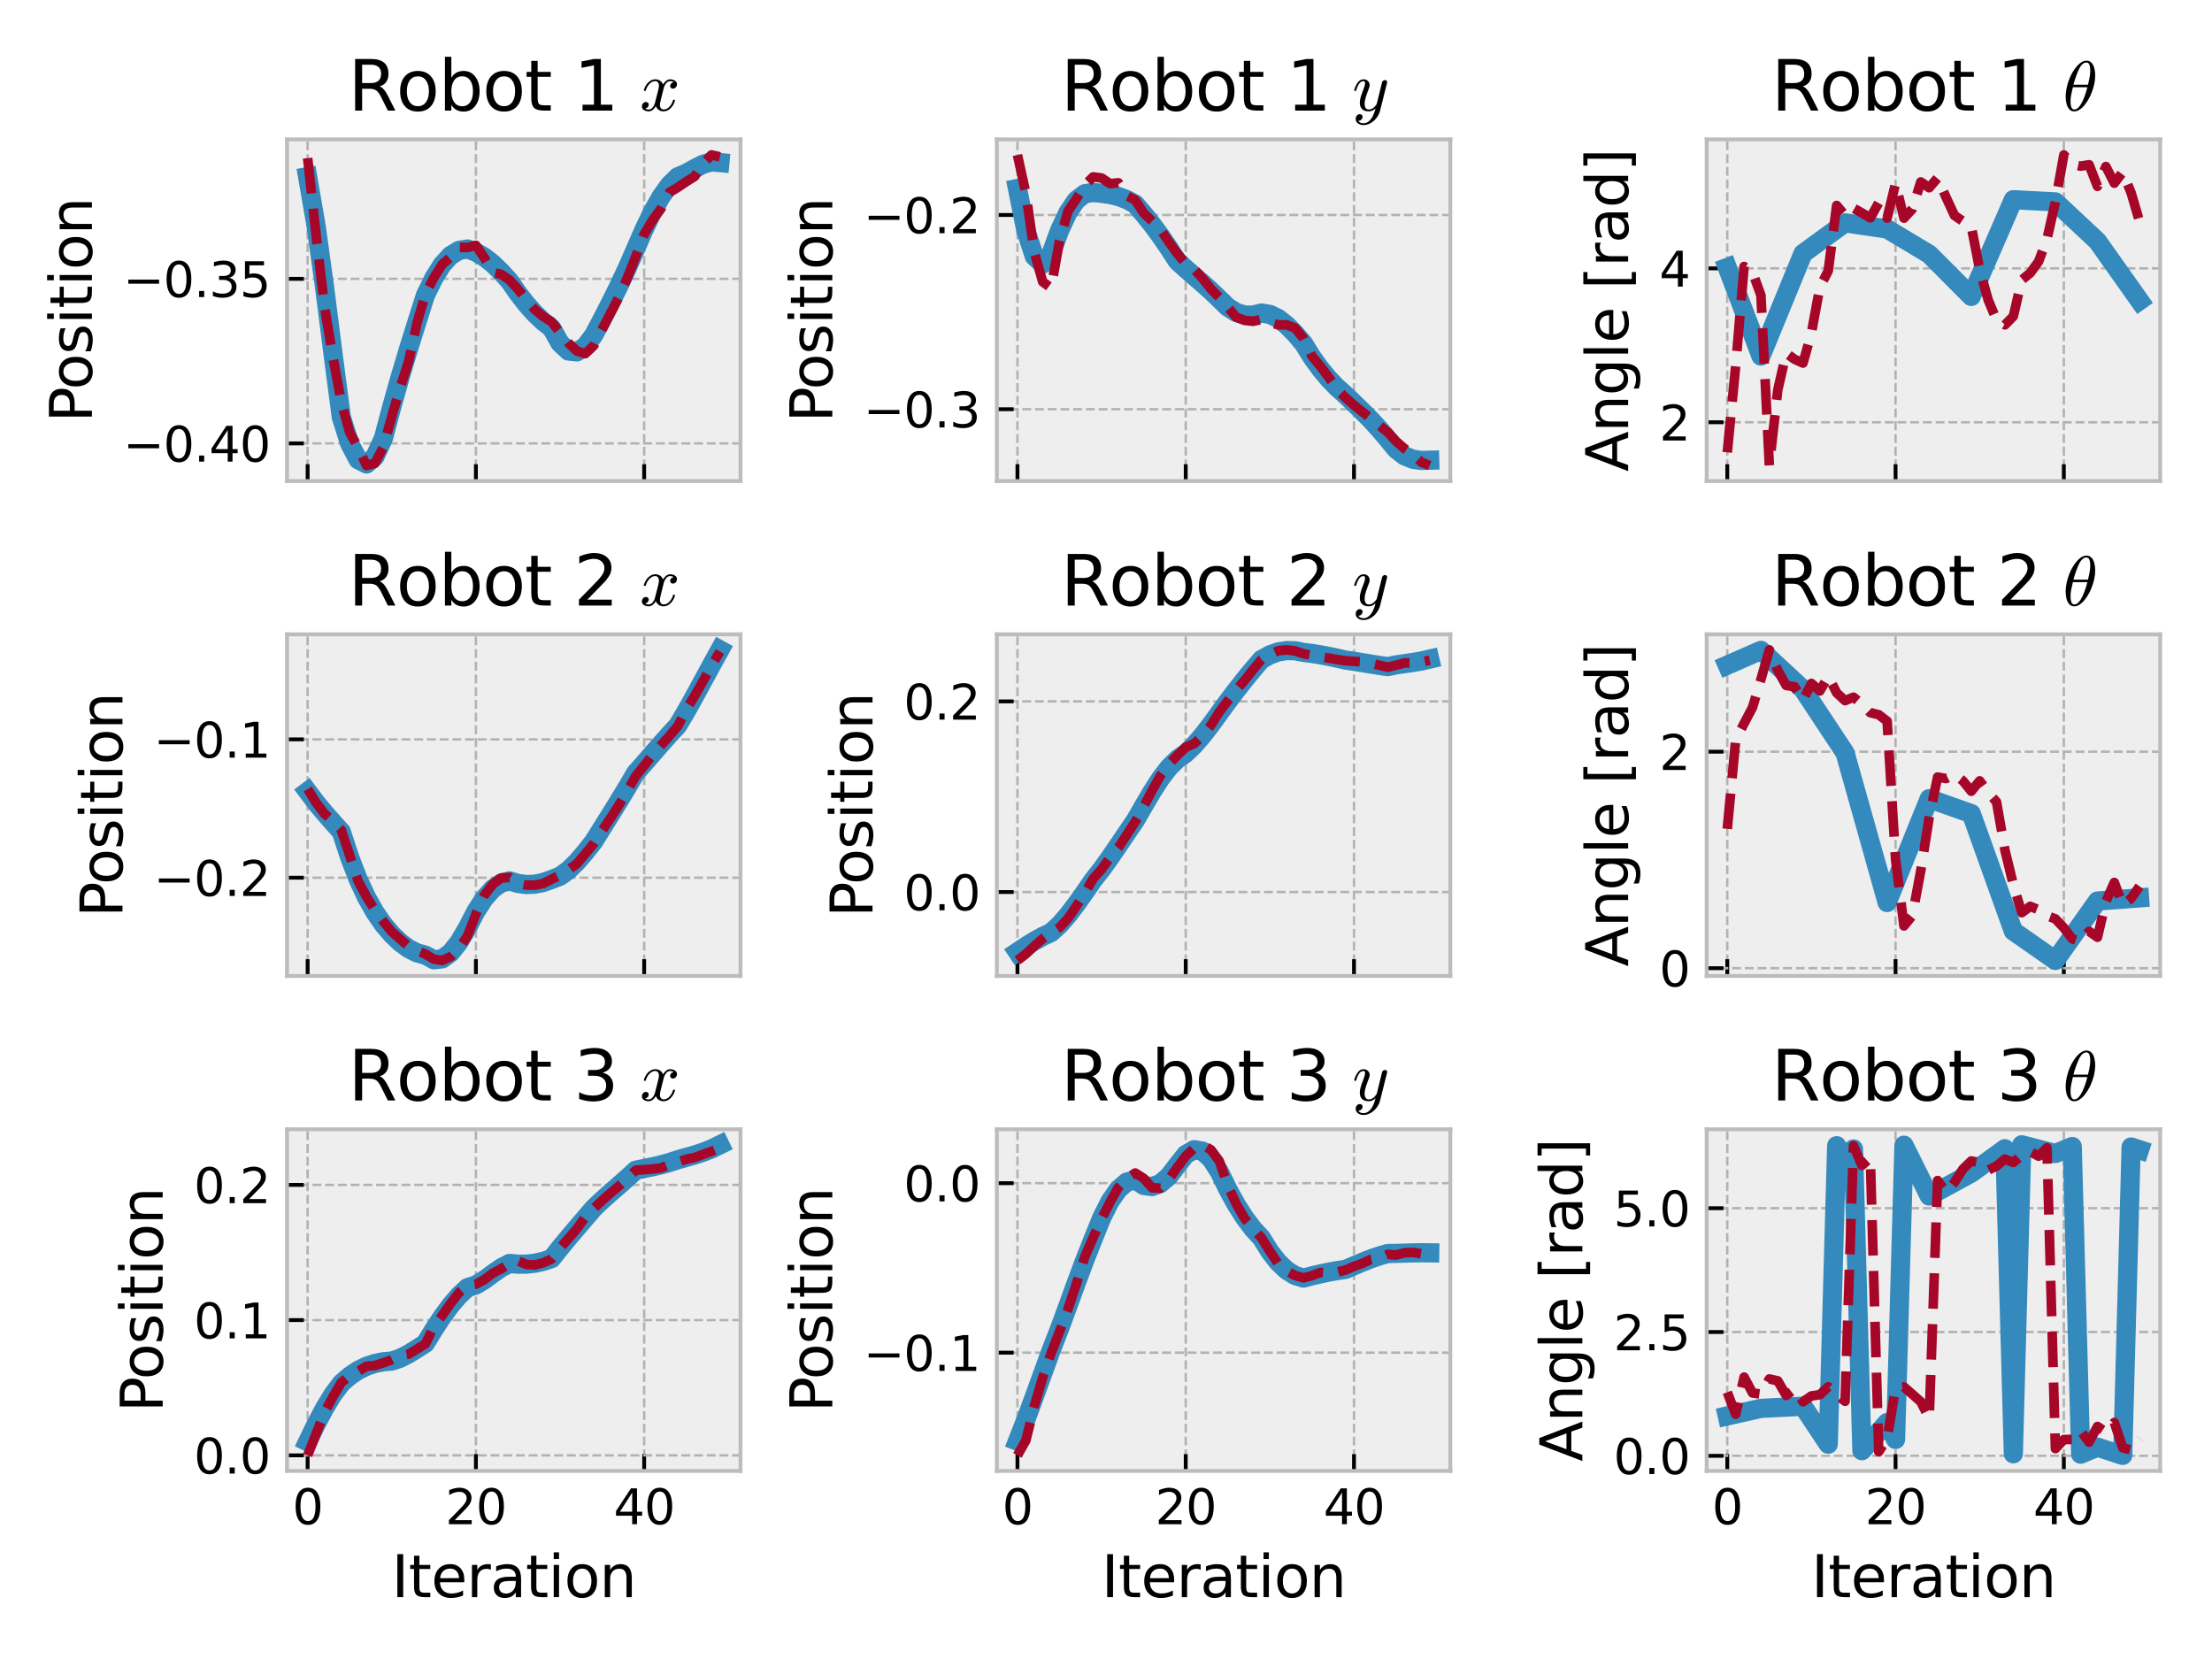 <?xml version="1.0" encoding="utf-8" standalone="no"?>
<!DOCTYPE svg PUBLIC "-//W3C//DTD SVG 1.1//EN"
  "http://www.w3.org/Graphics/SVG/1.1/DTD/svg11.dtd">
<svg xmlns:xlink="http://www.w3.org/1999/xlink" width="460.8pt" height="345.6pt" viewBox="0 0 460.8 345.6" xmlns="http://www.w3.org/2000/svg" version="1.1">
 <defs>
  <style type="text/css">*{stroke-linejoin: round; stroke-linecap: butt}</style>
 </defs>
 <g id="figure_1">
  <g id="patch_1">
   <path d="M 0 345.6 
L 460.8 345.6 
L 460.8 0 
L 0 0 
z
" style="fill: #ffffff"/>
  </g>
  <g id="axes_1">
   <g id="patch_2">
    <path d="M 59.79 100.21 
L 154.26 100.21 
L 154.26 29.04 
L 59.79 29.04 
z
" style="fill: #eeeeee"/>
   </g>
   <g id="matplotlib.axis_1">
    <g id="xtick_1">
     <g id="line2d_1">
      <path d="M 64.084 100.21 
L 64.084 29.04 
" clip-path="url(#p452adc6334)" style="fill: none; stroke-dasharray: 1.85,0.8; stroke-dashoffset: 0; stroke: #b2b2b2; stroke-width: 0.5"/>
     </g>
     <g id="line2d_2">
      <defs>
       <path id="m9df4c29873" d="M 0 0 
L 0 -3.5 
" style="stroke: #000000; stroke-width: 0.8"/>
      </defs>
      <g>
       <use xlink:href="#m9df4c29873" x="64.084" y="100.21" style="stroke: #000000; stroke-width: 0.8"/>
      </g>
     </g>
    </g>
    <g id="xtick_2">
     <g id="line2d_3">
      <path d="M 99.138 100.21 
L 99.138 29.04 
" clip-path="url(#p452adc6334)" style="fill: none; stroke-dasharray: 1.85,0.8; stroke-dashoffset: 0; stroke: #b2b2b2; stroke-width: 0.5"/>
     </g>
     <g id="line2d_4">
      <g>
       <use xlink:href="#m9df4c29873" x="99.138" y="100.21" style="stroke: #000000; stroke-width: 0.8"/>
      </g>
     </g>
    </g>
    <g id="xtick_3">
     <g id="line2d_5">
      <path d="M 134.192 100.21 
L 134.192 29.04 
" clip-path="url(#p452adc6334)" style="fill: none; stroke-dasharray: 1.85,0.8; stroke-dashoffset: 0; stroke: #b2b2b2; stroke-width: 0.5"/>
     </g>
     <g id="line2d_6">
      <g>
       <use xlink:href="#m9df4c29873" x="134.192" y="100.21" style="stroke: #000000; stroke-width: 0.8"/>
      </g>
     </g>
    </g>
   </g>
   <g id="matplotlib.axis_2">
    <g id="ytick_1">
     <g id="line2d_7">
      <path d="M 59.79 92.368 
L 154.26 92.368 
" clip-path="url(#p452adc6334)" style="fill: none; stroke-dasharray: 1.85,0.8; stroke-dashoffset: 0; stroke: #b2b2b2; stroke-width: 0.5"/>
     </g>
     <g id="line2d_8">
      <defs>
       <path id="m8c8e93a302" d="M 0 0 
L 3.5 0 
" style="stroke: #000000; stroke-width: 0.8"/>
      </defs>
      <g>
       <use xlink:href="#m8c8e93a302" x="59.79" y="92.368" style="stroke: #000000; stroke-width: 0.8"/>
      </g>
     </g>
     <g id="text_1">
      <!-- −0.40 -->
      <g transform="translate(25.645 96.167) scale(0.1 -0.1)">
       <defs>
        <path id="DejaVuSans-2212" d="M 678 2272 
L 4684 2272 
L 4684 1741 
L 678 1741 
L 678 2272 
z
" transform="scale(0.016)"/>
        <path id="DejaVuSans-30" d="M 2034 4250 
Q 1547 4250 1301 3770 
Q 1056 3291 1056 2328 
Q 1056 1369 1301 889 
Q 1547 409 2034 409 
Q 2525 409 2770 889 
Q 3016 1369 3016 2328 
Q 3016 3291 2770 3770 
Q 2525 4250 2034 4250 
z
M 2034 4750 
Q 2819 4750 3233 4129 
Q 3647 3509 3647 2328 
Q 3647 1150 3233 529 
Q 2819 -91 2034 -91 
Q 1250 -91 836 529 
Q 422 1150 422 2328 
Q 422 3509 836 4129 
Q 1250 4750 2034 4750 
z
" transform="scale(0.016)"/>
        <path id="DejaVuSans-2e" d="M 684 794 
L 1344 794 
L 1344 0 
L 684 0 
L 684 794 
z
" transform="scale(0.016)"/>
        <path id="DejaVuSans-34" d="M 2419 4116 
L 825 1625 
L 2419 1625 
L 2419 4116 
z
M 2253 4666 
L 3047 4666 
L 3047 1625 
L 3713 1625 
L 3713 1100 
L 3047 1100 
L 3047 0 
L 2419 0 
L 2419 1100 
L 313 1100 
L 313 1709 
L 2253 4666 
z
" transform="scale(0.016)"/>
       </defs>
       <use xlink:href="#DejaVuSans-2212"/>
       <use xlink:href="#DejaVuSans-30" x="83.789"/>
       <use xlink:href="#DejaVuSans-2e" x="147.412"/>
       <use xlink:href="#DejaVuSans-34" x="179.199"/>
       <use xlink:href="#DejaVuSans-30" x="242.822"/>
      </g>
     </g>
    </g>
    <g id="ytick_2">
     <g id="line2d_9">
      <path d="M 59.79 58.086 
L 154.26 58.086 
" clip-path="url(#p452adc6334)" style="fill: none; stroke-dasharray: 1.85,0.8; stroke-dashoffset: 0; stroke: #b2b2b2; stroke-width: 0.5"/>
     </g>
     <g id="line2d_10">
      <g>
       <use xlink:href="#m8c8e93a302" x="59.79" y="58.086" style="stroke: #000000; stroke-width: 0.8"/>
      </g>
     </g>
     <g id="text_2">
      <!-- −0.35 -->
      <g transform="translate(25.645 61.885) scale(0.1 -0.1)">
       <defs>
        <path id="DejaVuSans-33" d="M 2597 2516 
Q 3050 2419 3304 2112 
Q 3559 1806 3559 1356 
Q 3559 666 3084 287 
Q 2609 -91 1734 -91 
Q 1441 -91 1130 -33 
Q 819 25 488 141 
L 488 750 
Q 750 597 1062 519 
Q 1375 441 1716 441 
Q 2309 441 2620 675 
Q 2931 909 2931 1356 
Q 2931 1769 2642 2001 
Q 2353 2234 1838 2234 
L 1294 2234 
L 1294 2753 
L 1863 2753 
Q 2328 2753 2575 2939 
Q 2822 3125 2822 3475 
Q 2822 3834 2567 4026 
Q 2313 4219 1838 4219 
Q 1578 4219 1281 4162 
Q 984 4106 628 3988 
L 628 4550 
Q 988 4650 1302 4700 
Q 1616 4750 1894 4750 
Q 2613 4750 3031 4423 
Q 3450 4097 3450 3541 
Q 3450 3153 3228 2886 
Q 3006 2619 2597 2516 
z
" transform="scale(0.016)"/>
        <path id="DejaVuSans-35" d="M 691 4666 
L 3169 4666 
L 3169 4134 
L 1269 4134 
L 1269 2991 
Q 1406 3038 1543 3061 
Q 1681 3084 1819 3084 
Q 2600 3084 3056 2656 
Q 3513 2228 3513 1497 
Q 3513 744 3044 326 
Q 2575 -91 1722 -91 
Q 1428 -91 1123 -41 
Q 819 9 494 109 
L 494 744 
Q 775 591 1075 516 
Q 1375 441 1709 441 
Q 2250 441 2565 725 
Q 2881 1009 2881 1497 
Q 2881 1984 2565 2268 
Q 2250 2553 1709 2553 
Q 1456 2553 1204 2497 
Q 953 2441 691 2322 
L 691 4666 
z
" transform="scale(0.016)"/>
       </defs>
       <use xlink:href="#DejaVuSans-2212"/>
       <use xlink:href="#DejaVuSans-30" x="83.789"/>
       <use xlink:href="#DejaVuSans-2e" x="147.412"/>
       <use xlink:href="#DejaVuSans-33" x="179.199"/>
       <use xlink:href="#DejaVuSans-35" x="242.822"/>
      </g>
     </g>
    </g>
    <g id="text_3">
     <!-- Position -->
     <g transform="translate(19.149 87.982) rotate(-90) scale(0.12 -0.12)">
      <defs>
       <path id="DejaVuSans-50" d="M 1259 4147 
L 1259 2394 
L 2053 2394 
Q 2494 2394 2734 2622 
Q 2975 2850 2975 3272 
Q 2975 3691 2734 3919 
Q 2494 4147 2053 4147 
L 1259 4147 
z
M 628 4666 
L 2053 4666 
Q 2838 4666 3239 4311 
Q 3641 3956 3641 3272 
Q 3641 2581 3239 2228 
Q 2838 1875 2053 1875 
L 1259 1875 
L 1259 0 
L 628 0 
L 628 4666 
z
" transform="scale(0.016)"/>
       <path id="DejaVuSans-6f" d="M 1959 3097 
Q 1497 3097 1228 2736 
Q 959 2375 959 1747 
Q 959 1119 1226 758 
Q 1494 397 1959 397 
Q 2419 397 2687 759 
Q 2956 1122 2956 1747 
Q 2956 2369 2687 2733 
Q 2419 3097 1959 3097 
z
M 1959 3584 
Q 2709 3584 3137 3096 
Q 3566 2609 3566 1747 
Q 3566 888 3137 398 
Q 2709 -91 1959 -91 
Q 1206 -91 779 398 
Q 353 888 353 1747 
Q 353 2609 779 3096 
Q 1206 3584 1959 3584 
z
" transform="scale(0.016)"/>
       <path id="DejaVuSans-73" d="M 2834 3397 
L 2834 2853 
Q 2591 2978 2328 3040 
Q 2066 3103 1784 3103 
Q 1356 3103 1142 2972 
Q 928 2841 928 2578 
Q 928 2378 1081 2264 
Q 1234 2150 1697 2047 
L 1894 2003 
Q 2506 1872 2764 1633 
Q 3022 1394 3022 966 
Q 3022 478 2636 193 
Q 2250 -91 1575 -91 
Q 1294 -91 989 -36 
Q 684 19 347 128 
L 347 722 
Q 666 556 975 473 
Q 1284 391 1588 391 
Q 1994 391 2212 530 
Q 2431 669 2431 922 
Q 2431 1156 2273 1281 
Q 2116 1406 1581 1522 
L 1381 1569 
Q 847 1681 609 1914 
Q 372 2147 372 2553 
Q 372 3047 722 3315 
Q 1072 3584 1716 3584 
Q 2034 3584 2315 3537 
Q 2597 3491 2834 3397 
z
" transform="scale(0.016)"/>
       <path id="DejaVuSans-69" d="M 603 3500 
L 1178 3500 
L 1178 0 
L 603 0 
L 603 3500 
z
M 603 4863 
L 1178 4863 
L 1178 4134 
L 603 4134 
L 603 4863 
z
" transform="scale(0.016)"/>
       <path id="DejaVuSans-74" d="M 1172 4494 
L 1172 3500 
L 2356 3500 
L 2356 3053 
L 1172 3053 
L 1172 1153 
Q 1172 725 1289 603 
Q 1406 481 1766 481 
L 2356 481 
L 2356 0 
L 1766 0 
Q 1100 0 847 248 
Q 594 497 594 1153 
L 594 3053 
L 172 3053 
L 172 3500 
L 594 3500 
L 594 4494 
L 1172 4494 
z
" transform="scale(0.016)"/>
       <path id="DejaVuSans-6e" d="M 3513 2113 
L 3513 0 
L 2938 0 
L 2938 2094 
Q 2938 2591 2744 2837 
Q 2550 3084 2163 3084 
Q 1697 3084 1428 2787 
Q 1159 2491 1159 1978 
L 1159 0 
L 581 0 
L 581 3500 
L 1159 3500 
L 1159 2956 
Q 1366 3272 1645 3428 
Q 1925 3584 2291 3584 
Q 2894 3584 3203 3211 
Q 3513 2838 3513 2113 
z
" transform="scale(0.016)"/>
      </defs>
      <use xlink:href="#DejaVuSans-50"/>
      <use xlink:href="#DejaVuSans-6f" x="56.678"/>
      <use xlink:href="#DejaVuSans-73" x="117.859"/>
      <use xlink:href="#DejaVuSans-69" x="169.959"/>
      <use xlink:href="#DejaVuSans-74" x="197.742"/>
      <use xlink:href="#DejaVuSans-69" x="236.951"/>
      <use xlink:href="#DejaVuSans-6f" x="264.734"/>
      <use xlink:href="#DejaVuSans-6e" x="325.916"/>
     </g>
    </g>
   </g>
   <g id="line2d_11">
    <path d="M 64.084 36.818 
L 65.837 46.975 
L 67.589 59.651 
L 69.342 73.446 
L 71.095 86.877 
L 72.848 92.43 
L 74.6 95.756 
L 76.353 96.651 
L 78.106 95.128 
L 79.858 91.336 
L 81.611 84.741 
L 83.364 78.525 
L 85.116 72.655 
L 86.869 67.03 
L 88.622 61.517 
L 90.374 57.922 
L 92.127 55.127 
L 93.88 53.212 
L 95.633 52.161 
L 97.385 51.873 
L 99.138 52.533 
L 100.891 53.554 
L 102.643 54.93 
L 104.396 56.623 
L 106.149 58.569 
L 107.901 61.097 
L 109.654 63.353 
L 111.407 65.319 
L 113.159 66.987 
L 114.912 68.357 
L 116.665 71.48 
L 118.417 73.12 
L 120.17 73.302 
L 121.923 72.146 
L 123.676 69.826 
L 125.428 66.496 
L 127.181 63.081 
L 128.934 59.539 
L 130.686 55.797 
L 132.439 51.789 
L 134.192 47.752 
L 135.944 44.106 
L 137.697 40.992 
L 139.45 38.535 
L 141.202 36.832 
L 142.955 36.088 
L 144.708 35.117 
L 146.461 34.219 
L 148.213 33.712 
L 149.966 33.874 
" clip-path="url(#p452adc6334)" style="fill: none; stroke: #348abd; stroke-width: 4; stroke-linecap: square"/>
   </g>
   <g id="line2d_12">
    <path d="M 64.084 32.937 
L 65.837 48.838 
L 67.589 63.805 
L 69.342 74.306 
L 71.095 83.787 
L 72.848 90.09 
L 74.6 93.2 
L 76.353 96.975 
L 78.106 96.508 
L 79.858 93.111 
L 81.611 86.748 
L 83.364 80.79 
L 85.116 75.335 
L 86.869 67.304 
L 88.622 61.271 
L 90.374 57.836 
L 92.127 55.068 
L 93.88 53.566 
L 95.633 51.53 
L 97.385 51.563 
L 99.138 51.116 
L 100.891 53.695 
L 102.643 56.745 
L 104.396 57.147 
L 106.149 58.345 
L 107.901 60.235 
L 109.654 62.476 
L 111.407 64.485 
L 113.159 65.936 
L 114.912 67.042 
L 116.665 69.29 
L 118.417 71.454 
L 120.17 73.118 
L 121.923 73.68 
L 123.676 72.009 
L 125.428 68.617 
L 127.181 65.252 
L 128.934 61.862 
L 130.686 57.887 
L 132.439 53.452 
L 134.192 48.794 
L 135.944 45.878 
L 137.697 43.468 
L 139.45 40.078 
L 141.202 39.036 
L 142.955 37.848 
L 144.708 36.753 
L 146.461 34.042 
L 148.213 32.275 
L 149.966 32.671 
" clip-path="url(#p452adc6334)" style="fill: none; stroke-dasharray: 7.4,3.2; stroke-dashoffset: 0; stroke: #a60628; stroke-width: 2"/>
   </g>
   <g id="patch_3">
    <path d="M 59.79 100.21 
L 59.79 29.04 
" style="fill: none; stroke: #bcbcbc; stroke-width: 0.8; stroke-linejoin: miter; stroke-linecap: square"/>
   </g>
   <g id="patch_4">
    <path d="M 154.26 100.21 
L 154.26 29.04 
" style="fill: none; stroke: #bcbcbc; stroke-width: 0.8; stroke-linejoin: miter; stroke-linecap: square"/>
   </g>
   <g id="patch_5">
    <path d="M 59.79 100.21 
L 154.26 100.21 
" style="fill: none; stroke: #bcbcbc; stroke-width: 0.8; stroke-linejoin: miter; stroke-linecap: square"/>
   </g>
   <g id="patch_6">
    <path d="M 59.79 29.04 
L 154.26 29.04 
" style="fill: none; stroke: #bcbcbc; stroke-width: 0.8; stroke-linejoin: miter; stroke-linecap: square"/>
   </g>
   <g id="text_4">
    <!-- Robot 1 $x$ -->
    <g transform="translate(72.537 23.04) scale(0.144 -0.144)">
     <defs>
      <path id="DejaVuSans-52" d="M 2841 2188 
Q 3044 2119 3236 1894 
Q 3428 1669 3622 1275 
L 4263 0 
L 3584 0 
L 2988 1197 
Q 2756 1666 2539 1819 
Q 2322 1972 1947 1972 
L 1259 1972 
L 1259 0 
L 628 0 
L 628 4666 
L 2053 4666 
Q 2853 4666 3247 4331 
Q 3641 3997 3641 3322 
Q 3641 2881 3436 2590 
Q 3231 2300 2841 2188 
z
M 1259 4147 
L 1259 2491 
L 2053 2491 
Q 2509 2491 2742 2702 
Q 2975 2913 2975 3322 
Q 2975 3731 2742 3939 
Q 2509 4147 2053 4147 
L 1259 4147 
z
" transform="scale(0.016)"/>
      <path id="DejaVuSans-62" d="M 3116 1747 
Q 3116 2381 2855 2742 
Q 2594 3103 2138 3103 
Q 1681 3103 1420 2742 
Q 1159 2381 1159 1747 
Q 1159 1113 1420 752 
Q 1681 391 2138 391 
Q 2594 391 2855 752 
Q 3116 1113 3116 1747 
z
M 1159 2969 
Q 1341 3281 1617 3432 
Q 1894 3584 2278 3584 
Q 2916 3584 3314 3078 
Q 3713 2572 3713 1747 
Q 3713 922 3314 415 
Q 2916 -91 2278 -91 
Q 1894 -91 1617 61 
Q 1341 213 1159 525 
L 1159 0 
L 581 0 
L 581 4863 
L 1159 4863 
L 1159 2969 
z
" transform="scale(0.016)"/>
      <path id="DejaVuSans-20" transform="scale(0.016)"/>
      <path id="DejaVuSans-31" d="M 794 531 
L 1825 531 
L 1825 4091 
L 703 3866 
L 703 4441 
L 1819 4666 
L 2450 4666 
L 2450 531 
L 3481 531 
L 3481 0 
L 794 0 
L 794 531 
z
" transform="scale(0.016)"/>
      <path id="Cmmi10-78" d="M 500 184 
Q 613 97 819 97 
Q 1019 97 1172 289 
Q 1325 481 1381 709 
L 1672 1844 
Q 1741 2153 1741 2266 
Q 1741 2425 1652 2544 
Q 1563 2663 1403 2663 
Q 1200 2663 1022 2536 
Q 844 2409 722 2214 
Q 600 2019 550 1819 
Q 538 1778 500 1778 
L 422 1778 
Q 372 1778 372 1838 
L 372 1856 
Q 434 2094 584 2320 
Q 734 2547 951 2687 
Q 1169 2828 1416 2828 
Q 1650 2828 1839 2703 
Q 2028 2578 2106 2363 
Q 2216 2559 2386 2693 
Q 2556 2828 2759 2828 
Q 2897 2828 3040 2779 
Q 3184 2731 3275 2631 
Q 3366 2531 3366 2381 
Q 3366 2219 3261 2101 
Q 3156 1984 2994 1984 
Q 2891 1984 2822 2050 
Q 2753 2116 2753 2216 
Q 2753 2350 2845 2451 
Q 2938 2553 3066 2572 
Q 2950 2663 2747 2663 
Q 2541 2663 2389 2472 
Q 2238 2281 2175 2047 
L 1894 916 
Q 1825 659 1825 494 
Q 1825 331 1917 214 
Q 2009 97 2163 97 
Q 2463 97 2698 361 
Q 2934 625 3009 941 
Q 3022 978 3059 978 
L 3138 978 
Q 3163 978 3178 961 
Q 3194 944 3194 922 
Q 3194 916 3188 903 
Q 3097 522 2806 225 
Q 2516 -72 2150 -72 
Q 1916 -72 1727 54 
Q 1538 181 1459 397 
Q 1359 209 1182 68 
Q 1006 -72 806 -72 
Q 669 -72 523 -23 
Q 378 25 287 125 
Q 197 225 197 378 
Q 197 528 301 651 
Q 406 775 563 775 
Q 669 775 741 711 
Q 813 647 813 544 
Q 813 409 723 309 
Q 634 209 500 184 
z
" transform="scale(0.016)"/>
     </defs>
     <use xlink:href="#DejaVuSans-52" transform="translate(0 0.016)"/>
     <use xlink:href="#DejaVuSans-6f" transform="translate(69.482 0.016)"/>
     <use xlink:href="#DejaVuSans-62" transform="translate(130.664 0.016)"/>
     <use xlink:href="#DejaVuSans-6f" transform="translate(194.141 0.016)"/>
     <use xlink:href="#DejaVuSans-74" transform="translate(255.322 0.016)"/>
     <use xlink:href="#DejaVuSans-20" transform="translate(294.531 0.016)"/>
     <use xlink:href="#DejaVuSans-31" transform="translate(326.318 0.016)"/>
     <use xlink:href="#DejaVuSans-20" transform="translate(389.941 0.016)"/>
     <use xlink:href="#Cmmi10-78" transform="translate(421.729 0.016)"/>
    </g>
   </g>
  </g>
  <g id="axes_2">
   <g id="patch_7">
    <path d="M 207.66 100.21 
L 302.13 100.21 
L 302.13 29.04 
L 207.66 29.04 
z
" style="fill: #eeeeee"/>
   </g>
   <g id="matplotlib.axis_3">
    <g id="xtick_4">
     <g id="line2d_13">
      <path d="M 211.954 100.21 
L 211.954 29.04 
" clip-path="url(#pb103f48c2d)" style="fill: none; stroke-dasharray: 1.85,0.8; stroke-dashoffset: 0; stroke: #b2b2b2; stroke-width: 0.5"/>
     </g>
     <g id="line2d_14">
      <g>
       <use xlink:href="#m9df4c29873" x="211.954" y="100.21" style="stroke: #000000; stroke-width: 0.8"/>
      </g>
     </g>
    </g>
    <g id="xtick_5">
     <g id="line2d_15">
      <path d="M 247.008 100.21 
L 247.008 29.04 
" clip-path="url(#pb103f48c2d)" style="fill: none; stroke-dasharray: 1.85,0.8; stroke-dashoffset: 0; stroke: #b2b2b2; stroke-width: 0.5"/>
     </g>
     <g id="line2d_16">
      <g>
       <use xlink:href="#m9df4c29873" x="247.008" y="100.21" style="stroke: #000000; stroke-width: 0.8"/>
      </g>
     </g>
    </g>
    <g id="xtick_6">
     <g id="line2d_17">
      <path d="M 282.062 100.21 
L 282.062 29.04 
" clip-path="url(#pb103f48c2d)" style="fill: none; stroke-dasharray: 1.85,0.8; stroke-dashoffset: 0; stroke: #b2b2b2; stroke-width: 0.5"/>
     </g>
     <g id="line2d_18">
      <g>
       <use xlink:href="#m9df4c29873" x="282.062" y="100.21" style="stroke: #000000; stroke-width: 0.8"/>
      </g>
     </g>
    </g>
   </g>
   <g id="matplotlib.axis_4">
    <g id="ytick_3">
     <g id="line2d_19">
      <path d="M 207.66 85.245 
L 302.13 85.245 
" clip-path="url(#pb103f48c2d)" style="fill: none; stroke-dasharray: 1.85,0.8; stroke-dashoffset: 0; stroke: #b2b2b2; stroke-width: 0.5"/>
     </g>
     <g id="line2d_20">
      <g>
       <use xlink:href="#m8c8e93a302" x="207.66" y="85.245" style="stroke: #000000; stroke-width: 0.8"/>
      </g>
     </g>
     <g id="text_5">
      <!-- −0.3 -->
      <g transform="translate(179.877 89.044) scale(0.1 -0.1)">
       <use xlink:href="#DejaVuSans-2212"/>
       <use xlink:href="#DejaVuSans-30" x="83.789"/>
       <use xlink:href="#DejaVuSans-2e" x="147.412"/>
       <use xlink:href="#DejaVuSans-33" x="179.199"/>
      </g>
     </g>
    </g>
    <g id="ytick_4">
     <g id="line2d_21">
      <path d="M 207.66 44.782 
L 302.13 44.782 
" clip-path="url(#pb103f48c2d)" style="fill: none; stroke-dasharray: 1.85,0.8; stroke-dashoffset: 0; stroke: #b2b2b2; stroke-width: 0.5"/>
     </g>
     <g id="line2d_22">
      <g>
       <use xlink:href="#m8c8e93a302" x="207.66" y="44.782" style="stroke: #000000; stroke-width: 0.8"/>
      </g>
     </g>
     <g id="text_6">
      <!-- −0.2 -->
      <g transform="translate(179.877 48.581) scale(0.1 -0.1)">
       <defs>
        <path id="DejaVuSans-32" d="M 1228 531 
L 3431 531 
L 3431 0 
L 469 0 
L 469 531 
Q 828 903 1448 1529 
Q 2069 2156 2228 2338 
Q 2531 2678 2651 2914 
Q 2772 3150 2772 3378 
Q 2772 3750 2511 3984 
Q 2250 4219 1831 4219 
Q 1534 4219 1204 4116 
Q 875 4013 500 3803 
L 500 4441 
Q 881 4594 1212 4672 
Q 1544 4750 1819 4750 
Q 2544 4750 2975 4387 
Q 3406 4025 3406 3419 
Q 3406 3131 3298 2873 
Q 3191 2616 2906 2266 
Q 2828 2175 2409 1742 
Q 1991 1309 1228 531 
z
" transform="scale(0.016)"/>
       </defs>
       <use xlink:href="#DejaVuSans-2212"/>
       <use xlink:href="#DejaVuSans-30" x="83.789"/>
       <use xlink:href="#DejaVuSans-2e" x="147.412"/>
       <use xlink:href="#DejaVuSans-32" x="179.199"/>
      </g>
     </g>
    </g>
    <g id="text_7">
     <!-- Position -->
     <g transform="translate(173.382 87.982) rotate(-90) scale(0.12 -0.12)">
      <use xlink:href="#DejaVuSans-50"/>
      <use xlink:href="#DejaVuSans-6f" x="56.678"/>
      <use xlink:href="#DejaVuSans-73" x="117.859"/>
      <use xlink:href="#DejaVuSans-69" x="169.959"/>
      <use xlink:href="#DejaVuSans-74" x="197.742"/>
      <use xlink:href="#DejaVuSans-69" x="236.951"/>
      <use xlink:href="#DejaVuSans-6f" x="264.734"/>
      <use xlink:href="#DejaVuSans-6e" x="325.916"/>
     </g>
    </g>
   </g>
   <g id="line2d_23">
    <path d="M 211.954 39.266 
L 213.707 47.996 
L 215.459 53.392 
L 217.212 55.012 
L 218.965 52.828 
L 220.718 48.035 
L 222.47 44.262 
L 224.223 41.7 
L 225.976 40.357 
L 227.728 40.088 
L 229.481 40.272 
L 231.234 40.519 
L 232.986 40.934 
L 234.739 41.594 
L 236.492 42.538 
L 238.244 44.578 
L 239.997 46.768 
L 241.75 49.141 
L 243.503 51.694 
L 245.255 54.387 
L 247.008 55.993 
L 248.761 57.519 
L 250.513 59.037 
L 252.266 60.608 
L 254.019 62.287 
L 255.771 63.988 
L 257.524 65.088 
L 259.277 65.623 
L 261.029 65.642 
L 262.782 65.203 
L 264.535 65.49 
L 266.287 66.35 
L 268.04 67.725 
L 269.793 69.51 
L 271.546 71.567 
L 273.298 74.393 
L 275.051 76.829 
L 276.804 78.936 
L 278.556 80.753 
L 280.309 82.304 
L 282.062 84.004 
L 283.814 85.695 
L 285.567 87.467 
L 287.32 89.377 
L 289.072 91.442 
L 290.825 93.585 
L 292.578 94.954 
L 294.331 95.674 
L 296.083 95.92 
L 297.836 95.871 
" clip-path="url(#pb103f48c2d)" style="fill: none; stroke: #348abd; stroke-width: 4; stroke-linecap: square"/>
   </g>
   <g id="line2d_24">
    <path d="M 211.954 32.275 
L 213.707 40.245 
L 215.459 52.528 
L 217.212 58.712 
L 218.965 59.998 
L 220.718 50.206 
L 222.47 44.006 
L 224.223 41.429 
L 225.976 38.572 
L 227.728 36.845 
L 229.481 37.082 
L 231.234 38.253 
L 232.986 38.08 
L 234.739 40.81 
L 236.492 41.682 
L 238.244 44.392 
L 239.997 46.049 
L 241.75 47.777 
L 243.503 50.408 
L 245.255 52.835 
L 247.008 54.89 
L 248.761 56.083 
L 250.513 57.991 
L 252.266 60.21 
L 254.019 61.986 
L 255.771 63.961 
L 257.524 66.081 
L 259.277 66.741 
L 261.029 66.931 
L 262.782 66.539 
L 264.535 67.182 
L 266.287 67.669 
L 268.04 67.678 
L 269.793 68.328 
L 271.546 70.513 
L 273.298 74.169 
L 275.051 76.294 
L 276.804 78.596 
L 278.556 81.154 
L 280.309 82.865 
L 282.062 84.399 
L 283.814 85.808 
L 285.567 87.162 
L 287.32 88.61 
L 289.072 90.011 
L 290.825 91.927 
L 292.578 93.447 
L 294.331 94.628 
L 296.083 96.278 
L 297.836 96.975 
" clip-path="url(#pb103f48c2d)" style="fill: none; stroke-dasharray: 7.4,3.2; stroke-dashoffset: 0; stroke: #a60628; stroke-width: 2"/>
   </g>
   <g id="patch_8">
    <path d="M 207.66 100.21 
L 207.66 29.04 
" style="fill: none; stroke: #bcbcbc; stroke-width: 0.8; stroke-linejoin: miter; stroke-linecap: square"/>
   </g>
   <g id="patch_9">
    <path d="M 302.13 100.21 
L 302.13 29.04 
" style="fill: none; stroke: #bcbcbc; stroke-width: 0.8; stroke-linejoin: miter; stroke-linecap: square"/>
   </g>
   <g id="patch_10">
    <path d="M 207.66 100.21 
L 302.13 100.21 
" style="fill: none; stroke: #bcbcbc; stroke-width: 0.8; stroke-linejoin: miter; stroke-linecap: square"/>
   </g>
   <g id="patch_11">
    <path d="M 207.66 29.04 
L 302.13 29.04 
" style="fill: none; stroke: #bcbcbc; stroke-width: 0.8; stroke-linejoin: miter; stroke-linecap: square"/>
   </g>
   <g id="text_8">
    <!-- Robot 1 $y$ -->
    <g transform="translate(220.983 23.04) scale(0.144 -0.144)">
     <defs>
      <path id="Cmmi10-79" d="M 538 -916 
Q 672 -1147 1006 -1147 
Q 1309 -1147 1531 -934 
Q 1753 -722 1889 -420 
Q 2025 -119 2100 197 
Q 1816 -72 1484 -72 
Q 1231 -72 1053 15 
Q 875 103 776 276 
Q 678 450 678 697 
Q 678 906 734 1126 
Q 791 1347 892 1617 
Q 994 1888 1069 2088 
Q 1153 2322 1153 2472 
Q 1153 2663 1013 2663 
Q 759 2663 595 2402 
Q 431 2141 353 1819 
Q 341 1778 300 1778 
L 225 1778 
Q 172 1778 172 1838 
L 172 1856 
Q 275 2238 487 2533 
Q 700 2828 1025 2828 
Q 1253 2828 1411 2678 
Q 1569 2528 1569 2297 
Q 1569 2178 1516 2047 
Q 1488 1969 1388 1706 
Q 1288 1444 1234 1272 
Q 1181 1100 1147 934 
Q 1113 769 1113 603 
Q 1113 391 1203 244 
Q 1294 97 1491 97 
Q 1888 97 2203 581 
L 2688 2553 
Q 2709 2638 2787 2698 
Q 2866 2759 2956 2759 
Q 3034 2759 3092 2709 
Q 3150 2659 3150 2578 
Q 3150 2541 3144 2528 
L 2509 -19 
Q 2425 -347 2200 -647 
Q 1975 -947 1658 -1130 
Q 1341 -1313 997 -1313 
Q 831 -1313 668 -1248 
Q 506 -1184 406 -1056 
Q 306 -928 306 -756 
Q 306 -581 409 -453 
Q 513 -325 684 -325 
Q 788 -325 858 -389 
Q 928 -453 928 -556 
Q 928 -703 818 -812 
Q 709 -922 563 -922 
Q 556 -919 550 -917 
Q 544 -916 538 -916 
z
" transform="scale(0.016)"/>
     </defs>
     <use xlink:href="#DejaVuSans-52" transform="translate(0 0.016)"/>
     <use xlink:href="#DejaVuSans-6f" transform="translate(69.482 0.016)"/>
     <use xlink:href="#DejaVuSans-62" transform="translate(130.664 0.016)"/>
     <use xlink:href="#DejaVuSans-6f" transform="translate(194.141 0.016)"/>
     <use xlink:href="#DejaVuSans-74" transform="translate(255.322 0.016)"/>
     <use xlink:href="#DejaVuSans-20" transform="translate(294.531 0.016)"/>
     <use xlink:href="#DejaVuSans-31" transform="translate(326.318 0.016)"/>
     <use xlink:href="#DejaVuSans-20" transform="translate(389.941 0.016)"/>
     <use xlink:href="#Cmmi10-79" transform="translate(421.729 0.016)"/>
    </g>
   </g>
  </g>
  <g id="axes_3">
   <g id="patch_12">
    <path d="M 355.53 100.21 
L 450 100.21 
L 450 29.04 
L 355.53 29.04 
z
" style="fill: #eeeeee"/>
   </g>
   <g id="matplotlib.axis_5">
    <g id="xtick_7">
     <g id="line2d_25">
      <path d="M 359.824 100.21 
L 359.824 29.04 
" clip-path="url(#p8e06bccf10)" style="fill: none; stroke-dasharray: 1.85,0.8; stroke-dashoffset: 0; stroke: #b2b2b2; stroke-width: 0.5"/>
     </g>
     <g id="line2d_26">
      <g>
       <use xlink:href="#m9df4c29873" x="359.824" y="100.21" style="stroke: #000000; stroke-width: 0.8"/>
      </g>
     </g>
    </g>
    <g id="xtick_8">
     <g id="line2d_27">
      <path d="M 394.878 100.21 
L 394.878 29.04 
" clip-path="url(#p8e06bccf10)" style="fill: none; stroke-dasharray: 1.85,0.8; stroke-dashoffset: 0; stroke: #b2b2b2; stroke-width: 0.5"/>
     </g>
     <g id="line2d_28">
      <g>
       <use xlink:href="#m9df4c29873" x="394.878" y="100.21" style="stroke: #000000; stroke-width: 0.8"/>
      </g>
     </g>
    </g>
    <g id="xtick_9">
     <g id="line2d_29">
      <path d="M 429.932 100.21 
L 429.932 29.04 
" clip-path="url(#p8e06bccf10)" style="fill: none; stroke-dasharray: 1.85,0.8; stroke-dashoffset: 0; stroke: #b2b2b2; stroke-width: 0.5"/>
     </g>
     <g id="line2d_30">
      <g>
       <use xlink:href="#m9df4c29873" x="429.932" y="100.21" style="stroke: #000000; stroke-width: 0.8"/>
      </g>
     </g>
    </g>
   </g>
   <g id="matplotlib.axis_6">
    <g id="ytick_5">
     <g id="line2d_31">
      <path d="M 355.53 87.968 
L 450 87.968 
" clip-path="url(#p8e06bccf10)" style="fill: none; stroke-dasharray: 1.85,0.8; stroke-dashoffset: 0; stroke: #b2b2b2; stroke-width: 0.5"/>
     </g>
     <g id="line2d_32">
      <g>
       <use xlink:href="#m8c8e93a302" x="355.53" y="87.968" style="stroke: #000000; stroke-width: 0.8"/>
      </g>
     </g>
     <g id="text_9">
      <!-- 2 -->
      <g transform="translate(345.668 91.767) scale(0.1 -0.1)">
       <use xlink:href="#DejaVuSans-32"/>
      </g>
     </g>
    </g>
    <g id="ytick_6">
     <g id="line2d_33">
      <path d="M 355.53 55.906 
L 450 55.906 
" clip-path="url(#p8e06bccf10)" style="fill: none; stroke-dasharray: 1.85,0.8; stroke-dashoffset: 0; stroke: #b2b2b2; stroke-width: 0.5"/>
     </g>
     <g id="line2d_34">
      <g>
       <use xlink:href="#m8c8e93a302" x="355.53" y="55.906" style="stroke: #000000; stroke-width: 0.8"/>
      </g>
     </g>
     <g id="text_10">
      <!-- 4 -->
      <g transform="translate(345.668 59.705) scale(0.1 -0.1)">
       <use xlink:href="#DejaVuSans-34"/>
      </g>
     </g>
    </g>
    <g id="text_11">
     <!-- Angle [rad] -->
     <g transform="translate(339.172 98.241) rotate(-90) scale(0.12 -0.12)">
      <defs>
       <path id="DejaVuSans-41" d="M 2188 4044 
L 1331 1722 
L 3047 1722 
L 2188 4044 
z
M 1831 4666 
L 2547 4666 
L 4325 0 
L 3669 0 
L 3244 1197 
L 1141 1197 
L 716 0 
L 50 0 
L 1831 4666 
z
" transform="scale(0.016)"/>
       <path id="DejaVuSans-67" d="M 2906 1791 
Q 2906 2416 2648 2759 
Q 2391 3103 1925 3103 
Q 1463 3103 1205 2759 
Q 947 2416 947 1791 
Q 947 1169 1205 825 
Q 1463 481 1925 481 
Q 2391 481 2648 825 
Q 2906 1169 2906 1791 
z
M 3481 434 
Q 3481 -459 3084 -895 
Q 2688 -1331 1869 -1331 
Q 1566 -1331 1297 -1286 
Q 1028 -1241 775 -1147 
L 775 -588 
Q 1028 -725 1275 -790 
Q 1522 -856 1778 -856 
Q 2344 -856 2625 -561 
Q 2906 -266 2906 331 
L 2906 616 
Q 2728 306 2450 153 
Q 2172 0 1784 0 
Q 1141 0 747 490 
Q 353 981 353 1791 
Q 353 2603 747 3093 
Q 1141 3584 1784 3584 
Q 2172 3584 2450 3431 
Q 2728 3278 2906 2969 
L 2906 3500 
L 3481 3500 
L 3481 434 
z
" transform="scale(0.016)"/>
       <path id="DejaVuSans-6c" d="M 603 4863 
L 1178 4863 
L 1178 0 
L 603 0 
L 603 4863 
z
" transform="scale(0.016)"/>
       <path id="DejaVuSans-65" d="M 3597 1894 
L 3597 1613 
L 953 1613 
Q 991 1019 1311 708 
Q 1631 397 2203 397 
Q 2534 397 2845 478 
Q 3156 559 3463 722 
L 3463 178 
Q 3153 47 2828 -22 
Q 2503 -91 2169 -91 
Q 1331 -91 842 396 
Q 353 884 353 1716 
Q 353 2575 817 3079 
Q 1281 3584 2069 3584 
Q 2775 3584 3186 3129 
Q 3597 2675 3597 1894 
z
M 3022 2063 
Q 3016 2534 2758 2815 
Q 2500 3097 2075 3097 
Q 1594 3097 1305 2825 
Q 1016 2553 972 2059 
L 3022 2063 
z
" transform="scale(0.016)"/>
       <path id="DejaVuSans-5b" d="M 550 4863 
L 1875 4863 
L 1875 4416 
L 1125 4416 
L 1125 -397 
L 1875 -397 
L 1875 -844 
L 550 -844 
L 550 4863 
z
" transform="scale(0.016)"/>
       <path id="DejaVuSans-72" d="M 2631 2963 
Q 2534 3019 2420 3045 
Q 2306 3072 2169 3072 
Q 1681 3072 1420 2755 
Q 1159 2438 1159 1844 
L 1159 0 
L 581 0 
L 581 3500 
L 1159 3500 
L 1159 2956 
Q 1341 3275 1631 3429 
Q 1922 3584 2338 3584 
Q 2397 3584 2469 3576 
Q 2541 3569 2628 3553 
L 2631 2963 
z
" transform="scale(0.016)"/>
       <path id="DejaVuSans-61" d="M 2194 1759 
Q 1497 1759 1228 1600 
Q 959 1441 959 1056 
Q 959 750 1161 570 
Q 1363 391 1709 391 
Q 2188 391 2477 730 
Q 2766 1069 2766 1631 
L 2766 1759 
L 2194 1759 
z
M 3341 1997 
L 3341 0 
L 2766 0 
L 2766 531 
Q 2569 213 2275 61 
Q 1981 -91 1556 -91 
Q 1019 -91 701 211 
Q 384 513 384 1019 
Q 384 1609 779 1909 
Q 1175 2209 1959 2209 
L 2766 2209 
L 2766 2266 
Q 2766 2663 2505 2880 
Q 2244 3097 1772 3097 
Q 1472 3097 1187 3025 
Q 903 2953 641 2809 
L 641 3341 
Q 956 3463 1253 3523 
Q 1550 3584 1831 3584 
Q 2591 3584 2966 3190 
Q 3341 2797 3341 1997 
z
" transform="scale(0.016)"/>
       <path id="DejaVuSans-64" d="M 2906 2969 
L 2906 4863 
L 3481 4863 
L 3481 0 
L 2906 0 
L 2906 525 
Q 2725 213 2448 61 
Q 2172 -91 1784 -91 
Q 1150 -91 751 415 
Q 353 922 353 1747 
Q 353 2572 751 3078 
Q 1150 3584 1784 3584 
Q 2172 3584 2448 3432 
Q 2725 3281 2906 2969 
z
M 947 1747 
Q 947 1113 1208 752 
Q 1469 391 1925 391 
Q 2381 391 2643 752 
Q 2906 1113 2906 1747 
Q 2906 2381 2643 2742 
Q 2381 3103 1925 3103 
Q 1469 3103 1208 2742 
Q 947 2381 947 1747 
z
" transform="scale(0.016)"/>
       <path id="DejaVuSans-5d" d="M 1947 4863 
L 1947 -844 
L 622 -844 
L 622 -397 
L 1369 -397 
L 1369 4416 
L 622 4416 
L 622 4863 
L 1947 4863 
z
" transform="scale(0.016)"/>
      </defs>
      <use xlink:href="#DejaVuSans-41"/>
      <use xlink:href="#DejaVuSans-6e" x="68.408"/>
      <use xlink:href="#DejaVuSans-67" x="131.787"/>
      <use xlink:href="#DejaVuSans-6c" x="195.264"/>
      <use xlink:href="#DejaVuSans-65" x="223.047"/>
      <use xlink:href="#DejaVuSans-20" x="284.57"/>
      <use xlink:href="#DejaVuSans-5b" x="316.357"/>
      <use xlink:href="#DejaVuSans-72" x="355.371"/>
      <use xlink:href="#DejaVuSans-61" x="396.484"/>
      <use xlink:href="#DejaVuSans-64" x="457.764"/>
      <use xlink:href="#DejaVuSans-5d" x="521.24"/>
     </g>
    </g>
   </g>
   <g id="line2d_35">
    <path d="M 359.824 55.724 
L 361.577 60.337 
L 363.329 64.951 
L 365.082 69.564 
L 366.835 74.178 
L 368.588 69.904 
L 370.34 65.631 
L 372.093 61.358 
L 373.846 57.084 
L 375.598 52.811 
L 377.351 51.533 
L 379.104 50.256 
L 380.856 48.978 
L 382.609 47.7 
L 384.362 46.423 
L 386.114 46.679 
L 387.867 46.934 
L 389.62 47.19 
L 391.373 47.446 
L 393.125 47.702 
L 394.878 48.752 
L 396.631 49.803 
L 398.383 50.853 
L 400.136 51.904 
L 401.889 52.954 
L 403.641 54.713 
L 405.394 56.472 
L 407.147 58.231 
L 408.899 59.99 
L 410.652 61.749 
L 412.405 57.719 
L 414.157 53.69 
L 415.91 49.66 
L 417.663 45.631 
L 419.416 41.601 
L 421.168 41.692 
L 422.921 41.783 
L 424.674 41.874 
L 426.426 41.965 
L 428.179 42.056 
L 429.932 43.696 
L 431.684 45.337 
L 433.437 46.978 
L 435.19 48.618 
L 436.942 50.259 
L 438.695 52.732 
L 440.448 55.206 
L 442.201 57.68 
L 443.953 60.154 
L 445.706 62.627 
" clip-path="url(#p8e06bccf10)" style="fill: none; stroke: #348abd; stroke-width: 4; stroke-linecap: square"/>
   </g>
   <g id="line2d_36">
    <path d="M 359.824 94.236 
L 361.577 76.197 
L 363.329 55.513 
L 365.082 56.687 
L 366.835 61.521 
L 368.588 96.975 
L 370.34 81.265 
L 372.093 73.57 
L 373.846 74.851 
L 375.598 75.63 
L 377.351 69.383 
L 379.104 59.858 
L 380.856 56.423 
L 382.609 42.805 
L 384.362 44.877 
L 386.114 43.369 
L 387.867 44.355 
L 389.62 45.385 
L 391.373 42.237 
L 393.125 45.423 
L 394.878 38.197 
L 396.631 45.443 
L 398.383 43.531 
L 400.136 37.899 
L 401.889 39.106 
L 403.641 37.057 
L 405.394 41.092 
L 407.147 44.883 
L 408.899 46.076 
L 410.652 47.154 
L 412.405 56.154 
L 414.157 62.435 
L 415.91 66.659 
L 417.663 67.674 
L 419.416 65.885 
L 421.168 58.311 
L 422.921 56.886 
L 424.674 54.487 
L 426.426 49.795 
L 428.179 42.031 
L 429.932 32.275 
L 431.684 34.238 
L 433.437 34.609 
L 435.19 34.323 
L 436.942 38.811 
L 438.695 34.691 
L 440.448 38.157 
L 442.201 35.852 
L 443.953 40.169 
L 445.706 46.146 
" clip-path="url(#p8e06bccf10)" style="fill: none; stroke-dasharray: 7.4,3.2; stroke-dashoffset: 0; stroke: #a60628; stroke-width: 2"/>
   </g>
   <g id="patch_13">
    <path d="M 355.53 100.21 
L 355.53 29.04 
" style="fill: none; stroke: #bcbcbc; stroke-width: 0.8; stroke-linejoin: miter; stroke-linecap: square"/>
   </g>
   <g id="patch_14">
    <path d="M 450 100.21 
L 450 29.04 
" style="fill: none; stroke: #bcbcbc; stroke-width: 0.8; stroke-linejoin: miter; stroke-linecap: square"/>
   </g>
   <g id="patch_15">
    <path d="M 355.53 100.21 
L 450 100.21 
" style="fill: none; stroke: #bcbcbc; stroke-width: 0.8; stroke-linejoin: miter; stroke-linecap: square"/>
   </g>
   <g id="patch_16">
    <path d="M 355.53 29.04 
L 450 29.04 
" style="fill: none; stroke: #bcbcbc; stroke-width: 0.8; stroke-linejoin: miter; stroke-linecap: square"/>
   </g>
   <g id="text_12">
    <!-- Robot 1 $\theta$ -->
    <g transform="translate(368.997 23.04) scale(0.144 -0.144)">
     <defs>
      <path id="Cmmi10-b5" d="M 1031 -72 
Q 741 -72 566 140 
Q 391 353 323 653 
Q 256 953 256 1247 
L 256 1253 
Q 256 1572 317 1915 
Q 378 2259 493 2601 
Q 609 2944 744 3213 
Q 838 3400 986 3631 
Q 1134 3863 1317 4064 
Q 1500 4266 1711 4389 
Q 1922 4513 2138 4513 
L 2144 4513 
Q 2375 4513 2529 4384 
Q 2684 4256 2770 4056 
Q 2856 3856 2890 3628 
Q 2925 3400 2925 3194 
Q 2925 2709 2794 2204 
Q 2663 1700 2431 1228 
Q 2344 1050 2189 809 
Q 2034 569 1861 378 
Q 1688 188 1472 58 
Q 1256 -72 1038 -72 
L 1031 -72 
z
M 1044 97 
Q 1256 97 1451 323 
Q 1647 550 1794 873 
Q 1941 1197 2052 1536 
Q 2163 1875 2216 2113 
L 909 2113 
Q 809 1709 753 1417 
Q 697 1125 697 844 
Q 697 97 1044 97 
z
M 959 2338 
L 2272 2338 
Q 2341 2619 2381 2808 
Q 2422 2997 2450 3206 
Q 2478 3416 2478 3597 
Q 2478 4347 2138 4347 
Q 1731 4347 1436 3692 
Q 1141 3038 959 2338 
z
" transform="scale(0.016)"/>
     </defs>
     <use xlink:href="#DejaVuSans-52" transform="translate(0 0.016)"/>
     <use xlink:href="#DejaVuSans-6f" transform="translate(69.482 0.016)"/>
     <use xlink:href="#DejaVuSans-62" transform="translate(130.664 0.016)"/>
     <use xlink:href="#DejaVuSans-6f" transform="translate(194.141 0.016)"/>
     <use xlink:href="#DejaVuSans-74" transform="translate(255.322 0.016)"/>
     <use xlink:href="#DejaVuSans-20" transform="translate(294.531 0.016)"/>
     <use xlink:href="#DejaVuSans-31" transform="translate(326.318 0.016)"/>
     <use xlink:href="#DejaVuSans-20" transform="translate(389.941 0.016)"/>
     <use xlink:href="#Cmmi10-b5" transform="translate(421.729 0.016)"/>
    </g>
   </g>
  </g>
  <g id="axes_4">
   <g id="patch_17">
    <path d="M 59.79 203.315 
L 154.26 203.315 
L 154.26 132.145 
L 59.79 132.145 
z
" style="fill: #eeeeee"/>
   </g>
   <g id="matplotlib.axis_7">
    <g id="xtick_10">
     <g id="line2d_37">
      <path d="M 64.084 203.315 
L 64.084 132.145 
" clip-path="url(#p10a3d94c6b)" style="fill: none; stroke-dasharray: 1.85,0.8; stroke-dashoffset: 0; stroke: #b2b2b2; stroke-width: 0.5"/>
     </g>
     <g id="line2d_38">
      <g>
       <use xlink:href="#m9df4c29873" x="64.084" y="203.315" style="stroke: #000000; stroke-width: 0.8"/>
      </g>
     </g>
    </g>
    <g id="xtick_11">
     <g id="line2d_39">
      <path d="M 99.138 203.315 
L 99.138 132.145 
" clip-path="url(#p10a3d94c6b)" style="fill: none; stroke-dasharray: 1.85,0.8; stroke-dashoffset: 0; stroke: #b2b2b2; stroke-width: 0.5"/>
     </g>
     <g id="line2d_40">
      <g>
       <use xlink:href="#m9df4c29873" x="99.138" y="203.315" style="stroke: #000000; stroke-width: 0.8"/>
      </g>
     </g>
    </g>
    <g id="xtick_12">
     <g id="line2d_41">
      <path d="M 134.192 203.315 
L 134.192 132.145 
" clip-path="url(#p10a3d94c6b)" style="fill: none; stroke-dasharray: 1.85,0.8; stroke-dashoffset: 0; stroke: #b2b2b2; stroke-width: 0.5"/>
     </g>
     <g id="line2d_42">
      <g>
       <use xlink:href="#m9df4c29873" x="134.192" y="203.315" style="stroke: #000000; stroke-width: 0.8"/>
      </g>
     </g>
    </g>
   </g>
   <g id="matplotlib.axis_8">
    <g id="ytick_7">
     <g id="line2d_43">
      <path d="M 59.79 182.84 
L 154.26 182.84 
" clip-path="url(#p10a3d94c6b)" style="fill: none; stroke-dasharray: 1.85,0.8; stroke-dashoffset: 0; stroke: #b2b2b2; stroke-width: 0.5"/>
     </g>
     <g id="line2d_44">
      <g>
       <use xlink:href="#m8c8e93a302" x="59.79" y="182.84" style="stroke: #000000; stroke-width: 0.8"/>
      </g>
     </g>
     <g id="text_13">
      <!-- −0.2 -->
      <g transform="translate(32.007 186.639) scale(0.1 -0.1)">
       <use xlink:href="#DejaVuSans-2212"/>
       <use xlink:href="#DejaVuSans-30" x="83.789"/>
       <use xlink:href="#DejaVuSans-2e" x="147.412"/>
       <use xlink:href="#DejaVuSans-32" x="179.199"/>
      </g>
     </g>
    </g>
    <g id="ytick_8">
     <g id="line2d_45">
      <path d="M 59.79 154.029 
L 154.26 154.029 
" clip-path="url(#p10a3d94c6b)" style="fill: none; stroke-dasharray: 1.85,0.8; stroke-dashoffset: 0; stroke: #b2b2b2; stroke-width: 0.5"/>
     </g>
     <g id="line2d_46">
      <g>
       <use xlink:href="#m8c8e93a302" x="59.79" y="154.029" style="stroke: #000000; stroke-width: 0.8"/>
      </g>
     </g>
     <g id="text_14">
      <!-- −0.1 -->
      <g transform="translate(32.007 157.828) scale(0.1 -0.1)">
       <use xlink:href="#DejaVuSans-2212"/>
       <use xlink:href="#DejaVuSans-30" x="83.789"/>
       <use xlink:href="#DejaVuSans-2e" x="147.412"/>
       <use xlink:href="#DejaVuSans-31" x="179.199"/>
      </g>
     </g>
    </g>
    <g id="text_15">
     <!-- Position -->
     <g transform="translate(25.512 191.087) rotate(-90) scale(0.12 -0.12)">
      <use xlink:href="#DejaVuSans-50"/>
      <use xlink:href="#DejaVuSans-6f" x="56.678"/>
      <use xlink:href="#DejaVuSans-73" x="117.859"/>
      <use xlink:href="#DejaVuSans-69" x="169.959"/>
      <use xlink:href="#DejaVuSans-74" x="197.742"/>
      <use xlink:href="#DejaVuSans-69" x="236.951"/>
      <use xlink:href="#DejaVuSans-6f" x="264.734"/>
      <use xlink:href="#DejaVuSans-6e" x="325.916"/>
     </g>
    </g>
   </g>
   <g id="line2d_47">
    <path d="M 64.084 164.868 
L 65.837 167.204 
L 67.589 169.322 
L 69.342 171.315 
L 71.095 173.268 
L 72.848 178.614 
L 74.6 183.161 
L 76.353 186.938 
L 78.106 190.036 
L 79.858 192.578 
L 81.611 194.64 
L 83.364 196.321 
L 85.116 197.616 
L 86.869 198.508 
L 88.622 198.973 
L 90.374 199.94 
L 92.127 199.743 
L 93.88 198.465 
L 95.633 196.246 
L 97.385 193.256 
L 99.138 189.86 
L 100.891 187.143 
L 102.643 185.167 
L 104.396 183.957 
L 106.149 183.509 
L 107.901 184.036 
L 109.654 184.263 
L 111.407 184.193 
L 113.159 183.838 
L 114.912 183.213 
L 116.665 182.53 
L 118.417 181.273 
L 120.17 179.562 
L 121.923 177.527 
L 123.676 175.3 
L 125.428 172.493 
L 127.181 169.688 
L 128.934 166.855 
L 130.686 163.962 
L 132.439 160.982 
L 134.192 159.014 
L 135.944 157.001 
L 137.697 154.988 
L 139.45 153.018 
L 141.202 151.13 
L 142.955 148.145 
L 144.708 145.003 
L 146.461 141.785 
L 148.213 138.561 
L 149.966 135.38 
" clip-path="url(#p10a3d94c6b)" style="fill: none; stroke: #348abd; stroke-width: 4; stroke-linecap: square"/>
   </g>
   <g id="line2d_48">
    <path d="M 64.084 164.36 
L 65.837 167.205 
L 67.589 169.515 
L 69.342 171.067 
L 71.095 172.926 
L 72.848 178.209 
L 74.6 183.538 
L 76.353 186.839 
L 78.106 189.605 
L 79.858 191.944 
L 81.611 194.101 
L 83.364 195.629 
L 85.116 197.147 
L 86.869 198.051 
L 88.622 198.762 
L 90.374 199.808 
L 92.127 200.08 
L 93.88 199.282 
L 95.633 197.572 
L 97.385 194.993 
L 99.138 190.431 
L 100.891 186.514 
L 102.643 184.2 
L 104.396 182.889 
L 106.149 182.793 
L 107.901 184.005 
L 109.654 184.372 
L 111.407 184.409 
L 113.159 184.039 
L 114.912 183.154 
L 116.665 182.337 
L 118.417 181.195 
L 120.17 179.935 
L 121.923 177.862 
L 123.676 175.745 
L 125.428 173.044 
L 127.181 170.431 
L 128.934 167.708 
L 130.686 164.751 
L 132.439 161.651 
L 134.192 159.499 
L 135.944 157.221 
L 137.697 155.239 
L 139.45 153.309 
L 141.202 151.249 
L 142.955 147.826 
L 144.708 144.966 
L 146.461 141.87 
L 148.213 138.735 
L 149.966 135.719 
" clip-path="url(#p10a3d94c6b)" style="fill: none; stroke-dasharray: 7.4,3.2; stroke-dashoffset: 0; stroke: #a60628; stroke-width: 2"/>
   </g>
   <g id="patch_18">
    <path d="M 59.79 203.315 
L 59.79 132.145 
" style="fill: none; stroke: #bcbcbc; stroke-width: 0.8; stroke-linejoin: miter; stroke-linecap: square"/>
   </g>
   <g id="patch_19">
    <path d="M 154.26 203.315 
L 154.26 132.145 
" style="fill: none; stroke: #bcbcbc; stroke-width: 0.8; stroke-linejoin: miter; stroke-linecap: square"/>
   </g>
   <g id="patch_20">
    <path d="M 59.79 203.315 
L 154.26 203.315 
" style="fill: none; stroke: #bcbcbc; stroke-width: 0.8; stroke-linejoin: miter; stroke-linecap: square"/>
   </g>
   <g id="patch_21">
    <path d="M 59.79 132.145 
L 154.26 132.145 
" style="fill: none; stroke: #bcbcbc; stroke-width: 0.8; stroke-linejoin: miter; stroke-linecap: square"/>
   </g>
   <g id="text_16">
    <!-- Robot 2 $x$ -->
    <g transform="translate(72.537 126.145) scale(0.144 -0.144)">
     <use xlink:href="#DejaVuSans-52" transform="translate(0 0.016)"/>
     <use xlink:href="#DejaVuSans-6f" transform="translate(69.482 0.016)"/>
     <use xlink:href="#DejaVuSans-62" transform="translate(130.664 0.016)"/>
     <use xlink:href="#DejaVuSans-6f" transform="translate(194.141 0.016)"/>
     <use xlink:href="#DejaVuSans-74" transform="translate(255.322 0.016)"/>
     <use xlink:href="#DejaVuSans-20" transform="translate(294.531 0.016)"/>
     <use xlink:href="#DejaVuSans-32" transform="translate(326.318 0.016)"/>
     <use xlink:href="#DejaVuSans-20" transform="translate(389.941 0.016)"/>
     <use xlink:href="#Cmmi10-78" transform="translate(421.729 0.016)"/>
    </g>
   </g>
  </g>
  <g id="axes_5">
   <g id="patch_22">
    <path d="M 207.66 203.315 
L 302.13 203.315 
L 302.13 132.145 
L 207.66 132.145 
z
" style="fill: #eeeeee"/>
   </g>
   <g id="matplotlib.axis_9">
    <g id="xtick_13">
     <g id="line2d_49">
      <path d="M 211.954 203.315 
L 211.954 132.145 
" clip-path="url(#p7a67b6e1c3)" style="fill: none; stroke-dasharray: 1.85,0.8; stroke-dashoffset: 0; stroke: #b2b2b2; stroke-width: 0.5"/>
     </g>
     <g id="line2d_50">
      <g>
       <use xlink:href="#m9df4c29873" x="211.954" y="203.315" style="stroke: #000000; stroke-width: 0.8"/>
      </g>
     </g>
    </g>
    <g id="xtick_14">
     <g id="line2d_51">
      <path d="M 247.008 203.315 
L 247.008 132.145 
" clip-path="url(#p7a67b6e1c3)" style="fill: none; stroke-dasharray: 1.85,0.8; stroke-dashoffset: 0; stroke: #b2b2b2; stroke-width: 0.5"/>
     </g>
     <g id="line2d_52">
      <g>
       <use xlink:href="#m9df4c29873" x="247.008" y="203.315" style="stroke: #000000; stroke-width: 0.8"/>
      </g>
     </g>
    </g>
    <g id="xtick_15">
     <g id="line2d_53">
      <path d="M 282.062 203.315 
L 282.062 132.145 
" clip-path="url(#p7a67b6e1c3)" style="fill: none; stroke-dasharray: 1.85,0.8; stroke-dashoffset: 0; stroke: #b2b2b2; stroke-width: 0.5"/>
     </g>
     <g id="line2d_54">
      <g>
       <use xlink:href="#m9df4c29873" x="282.062" y="203.315" style="stroke: #000000; stroke-width: 0.8"/>
      </g>
     </g>
    </g>
   </g>
   <g id="matplotlib.axis_10">
    <g id="ytick_9">
     <g id="line2d_55">
      <path d="M 207.66 185.829 
L 302.13 185.829 
" clip-path="url(#p7a67b6e1c3)" style="fill: none; stroke-dasharray: 1.85,0.8; stroke-dashoffset: 0; stroke: #b2b2b2; stroke-width: 0.5"/>
     </g>
     <g id="line2d_56">
      <g>
       <use xlink:href="#m8c8e93a302" x="207.66" y="185.829" style="stroke: #000000; stroke-width: 0.8"/>
      </g>
     </g>
     <g id="text_17">
      <!-- 0.0 -->
      <g transform="translate(188.257 189.628) scale(0.1 -0.1)">
       <use xlink:href="#DejaVuSans-30"/>
       <use xlink:href="#DejaVuSans-2e" x="63.623"/>
       <use xlink:href="#DejaVuSans-30" x="95.41"/>
      </g>
     </g>
    </g>
    <g id="ytick_10">
     <g id="line2d_57">
      <path d="M 207.66 146.109 
L 302.13 146.109 
" clip-path="url(#p7a67b6e1c3)" style="fill: none; stroke-dasharray: 1.85,0.8; stroke-dashoffset: 0; stroke: #b2b2b2; stroke-width: 0.5"/>
     </g>
     <g id="line2d_58">
      <g>
       <use xlink:href="#m8c8e93a302" x="207.66" y="146.109" style="stroke: #000000; stroke-width: 0.8"/>
      </g>
     </g>
     <g id="text_18">
      <!-- 0.2 -->
      <g transform="translate(188.257 149.908) scale(0.1 -0.1)">
       <use xlink:href="#DejaVuSans-30"/>
       <use xlink:href="#DejaVuSans-2e" x="63.623"/>
       <use xlink:href="#DejaVuSans-32" x="95.41"/>
      </g>
     </g>
    </g>
    <g id="text_19">
     <!-- Position -->
     <g transform="translate(181.761 191.087) rotate(-90) scale(0.12 -0.12)">
      <use xlink:href="#DejaVuSans-50"/>
      <use xlink:href="#DejaVuSans-6f" x="56.678"/>
      <use xlink:href="#DejaVuSans-73" x="117.859"/>
      <use xlink:href="#DejaVuSans-69" x="169.959"/>
      <use xlink:href="#DejaVuSans-74" x="197.742"/>
      <use xlink:href="#DejaVuSans-69" x="236.951"/>
      <use xlink:href="#DejaVuSans-6f" x="264.734"/>
      <use xlink:href="#DejaVuSans-6e" x="325.916"/>
     </g>
    </g>
   </g>
   <g id="line2d_59">
    <path d="M 211.954 198.298 
L 213.707 197.123 
L 215.459 196.038 
L 217.212 195.08 
L 218.965 194.255 
L 220.718 192.652 
L 222.47 190.643 
L 224.223 188.348 
L 225.976 185.878 
L 227.728 183.322 
L 229.481 181.095 
L 231.234 178.656 
L 232.986 176.096 
L 234.739 173.498 
L 236.492 170.929 
L 238.244 167.892 
L 239.997 164.91 
L 241.75 162.188 
L 243.503 159.898 
L 245.255 158.167 
L 247.008 156.922 
L 248.761 155.242 
L 250.513 153.214 
L 252.266 150.94 
L 254.019 148.526 
L 255.771 146.127 
L 257.524 143.81 
L 259.277 141.581 
L 261.029 139.442 
L 262.782 137.397 
L 264.535 136.425 
L 266.287 135.801 
L 268.04 135.523 
L 269.793 135.568 
L 271.546 135.904 
L 273.298 136.125 
L 275.051 136.41 
L 276.804 136.742 
L 278.556 137.109 
L 280.309 137.504 
L 282.062 137.764 
L 283.814 138.044 
L 285.567 138.334 
L 287.32 138.617 
L 289.072 138.872 
L 290.825 138.514 
L 292.578 138.249 
L 294.331 138.003 
L 296.083 137.707 
L 297.836 137.297 
" clip-path="url(#p7a67b6e1c3)" style="fill: none; stroke: #348abd; stroke-width: 4; stroke-linecap: square"/>
   </g>
   <g id="line2d_60">
    <path d="M 211.954 200.08 
L 213.707 198.731 
L 215.459 197.101 
L 217.212 195.547 
L 218.965 194.296 
L 220.718 193.209 
L 222.47 191.322 
L 224.223 188.778 
L 225.976 186.05 
L 227.728 183.037 
L 229.481 181.079 
L 231.234 178.632 
L 232.986 176.545 
L 234.739 173.869 
L 236.492 171.18 
L 238.244 168.021 
L 239.997 164.687 
L 241.75 161.56 
L 243.503 159.195 
L 245.255 157.348 
L 247.008 155.672 
L 248.761 154.907 
L 250.513 153.284 
L 252.266 151.054 
L 254.019 148.287 
L 255.771 145.982 
L 257.524 143.75 
L 259.277 141.728 
L 261.029 139.506 
L 262.782 137.422 
L 264.535 136.332 
L 266.287 135.554 
L 268.04 135.38 
L 269.793 135.604 
L 271.546 136.185 
L 273.298 136.514 
L 275.051 136.855 
L 276.804 137.095 
L 278.556 137.397 
L 280.309 137.652 
L 282.062 137.764 
L 283.814 137.887 
L 285.567 138.181 
L 287.32 138.588 
L 289.072 138.998 
L 290.825 138.57 
L 292.578 138.1 
L 294.331 138.09 
L 296.083 137.911 
L 297.836 137.526 
" clip-path="url(#p7a67b6e1c3)" style="fill: none; stroke-dasharray: 7.4,3.2; stroke-dashoffset: 0; stroke: #a60628; stroke-width: 2"/>
   </g>
   <g id="patch_23">
    <path d="M 207.66 203.315 
L 207.66 132.145 
" style="fill: none; stroke: #bcbcbc; stroke-width: 0.8; stroke-linejoin: miter; stroke-linecap: square"/>
   </g>
   <g id="patch_24">
    <path d="M 302.13 203.315 
L 302.13 132.145 
" style="fill: none; stroke: #bcbcbc; stroke-width: 0.8; stroke-linejoin: miter; stroke-linecap: square"/>
   </g>
   <g id="patch_25">
    <path d="M 207.66 203.315 
L 302.13 203.315 
" style="fill: none; stroke: #bcbcbc; stroke-width: 0.8; stroke-linejoin: miter; stroke-linecap: square"/>
   </g>
   <g id="patch_26">
    <path d="M 207.66 132.145 
L 302.13 132.145 
" style="fill: none; stroke: #bcbcbc; stroke-width: 0.8; stroke-linejoin: miter; stroke-linecap: square"/>
   </g>
   <g id="text_20">
    <!-- Robot 2 $y$ -->
    <g transform="translate(220.983 126.145) scale(0.144 -0.144)">
     <use xlink:href="#DejaVuSans-52" transform="translate(0 0.016)"/>
     <use xlink:href="#DejaVuSans-6f" transform="translate(69.482 0.016)"/>
     <use xlink:href="#DejaVuSans-62" transform="translate(130.664 0.016)"/>
     <use xlink:href="#DejaVuSans-6f" transform="translate(194.141 0.016)"/>
     <use xlink:href="#DejaVuSans-74" transform="translate(255.322 0.016)"/>
     <use xlink:href="#DejaVuSans-20" transform="translate(294.531 0.016)"/>
     <use xlink:href="#DejaVuSans-32" transform="translate(326.318 0.016)"/>
     <use xlink:href="#DejaVuSans-20" transform="translate(389.941 0.016)"/>
     <use xlink:href="#Cmmi10-79" transform="translate(421.729 0.016)"/>
    </g>
   </g>
  </g>
  <g id="axes_6">
   <g id="patch_27">
    <path d="M 355.53 203.315 
L 450 203.315 
L 450 132.145 
L 355.53 132.145 
z
" style="fill: #eeeeee"/>
   </g>
   <g id="matplotlib.axis_11">
    <g id="xtick_16">
     <g id="line2d_61">
      <path d="M 359.824 203.315 
L 359.824 132.145 
" clip-path="url(#p81f462ba3e)" style="fill: none; stroke-dasharray: 1.85,0.8; stroke-dashoffset: 0; stroke: #b2b2b2; stroke-width: 0.5"/>
     </g>
     <g id="line2d_62">
      <g>
       <use xlink:href="#m9df4c29873" x="359.824" y="203.315" style="stroke: #000000; stroke-width: 0.8"/>
      </g>
     </g>
    </g>
    <g id="xtick_17">
     <g id="line2d_63">
      <path d="M 394.878 203.315 
L 394.878 132.145 
" clip-path="url(#p81f462ba3e)" style="fill: none; stroke-dasharray: 1.85,0.8; stroke-dashoffset: 0; stroke: #b2b2b2; stroke-width: 0.5"/>
     </g>
     <g id="line2d_64">
      <g>
       <use xlink:href="#m9df4c29873" x="394.878" y="203.315" style="stroke: #000000; stroke-width: 0.8"/>
      </g>
     </g>
    </g>
    <g id="xtick_18">
     <g id="line2d_65">
      <path d="M 429.932 203.315 
L 429.932 132.145 
" clip-path="url(#p81f462ba3e)" style="fill: none; stroke-dasharray: 1.85,0.8; stroke-dashoffset: 0; stroke: #b2b2b2; stroke-width: 0.5"/>
     </g>
     <g id="line2d_66">
      <g>
       <use xlink:href="#m9df4c29873" x="429.932" y="203.315" style="stroke: #000000; stroke-width: 0.8"/>
      </g>
     </g>
    </g>
   </g>
   <g id="matplotlib.axis_12">
    <g id="ytick_11">
     <g id="line2d_67">
      <path d="M 355.53 201.692 
L 450 201.692 
" clip-path="url(#p81f462ba3e)" style="fill: none; stroke-dasharray: 1.85,0.8; stroke-dashoffset: 0; stroke: #b2b2b2; stroke-width: 0.5"/>
     </g>
     <g id="line2d_68">
      <g>
       <use xlink:href="#m8c8e93a302" x="355.53" y="201.692" style="stroke: #000000; stroke-width: 0.8"/>
      </g>
     </g>
     <g id="text_21">
      <!-- 0 -->
      <g transform="translate(345.668 205.491) scale(0.1 -0.1)">
       <use xlink:href="#DejaVuSans-30"/>
      </g>
     </g>
    </g>
    <g id="ytick_12">
     <g id="line2d_69">
      <path d="M 355.53 156.595 
L 450 156.595 
" clip-path="url(#p81f462ba3e)" style="fill: none; stroke-dasharray: 1.85,0.8; stroke-dashoffset: 0; stroke: #b2b2b2; stroke-width: 0.5"/>
     </g>
     <g id="line2d_70">
      <g>
       <use xlink:href="#m8c8e93a302" x="355.53" y="156.595" style="stroke: #000000; stroke-width: 0.8"/>
      </g>
     </g>
     <g id="text_22">
      <!-- 2 -->
      <g transform="translate(345.668 160.395) scale(0.1 -0.1)">
       <use xlink:href="#DejaVuSans-32"/>
      </g>
     </g>
    </g>
    <g id="text_23">
     <!-- Angle [rad] -->
     <g transform="translate(339.172 201.346) rotate(-90) scale(0.12 -0.12)">
      <use xlink:href="#DejaVuSans-41"/>
      <use xlink:href="#DejaVuSans-6e" x="68.408"/>
      <use xlink:href="#DejaVuSans-67" x="131.787"/>
      <use xlink:href="#DejaVuSans-6c" x="195.264"/>
      <use xlink:href="#DejaVuSans-65" x="223.047"/>
      <use xlink:href="#DejaVuSans-20" x="284.57"/>
      <use xlink:href="#DejaVuSans-5b" x="316.357"/>
      <use xlink:href="#DejaVuSans-72" x="355.371"/>
      <use xlink:href="#DejaVuSans-61" x="396.484"/>
      <use xlink:href="#DejaVuSans-64" x="457.764"/>
      <use xlink:href="#DejaVuSans-5d" x="521.24"/>
     </g>
    </g>
   </g>
   <g id="line2d_71">
    <path d="M 359.824 138.564 
L 361.577 137.795 
L 363.329 137.025 
L 365.082 136.256 
L 366.835 135.487 
L 368.588 137.108 
L 370.34 138.73 
L 372.093 140.352 
L 373.846 141.974 
L 375.598 143.595 
L 377.351 146.246 
L 379.104 148.896 
L 380.856 151.547 
L 382.609 154.198 
L 384.362 156.848 
L 386.114 163.081 
L 387.867 169.314 
L 389.62 175.547 
L 391.373 181.78 
L 393.125 188.013 
L 394.878 183.687 
L 396.631 179.361 
L 398.383 175.034 
L 400.136 170.708 
L 401.889 166.382 
L 403.641 167.004 
L 405.394 167.626 
L 407.147 168.249 
L 408.899 168.871 
L 410.652 169.494 
L 412.405 174.388 
L 414.157 179.282 
L 415.91 184.176 
L 417.663 189.07 
L 419.416 193.964 
L 421.168 195.187 
L 422.921 196.41 
L 424.674 197.634 
L 426.426 198.857 
L 428.179 200.08 
L 429.932 197.604 
L 431.684 195.127 
L 433.437 192.651 
L 435.19 190.174 
L 436.942 187.698 
L 438.695 187.568 
L 440.448 187.438 
L 442.201 187.308 
L 443.953 187.178 
L 445.706 187.048 
" clip-path="url(#p81f462ba3e)" style="fill: none; stroke: #348abd; stroke-width: 4; stroke-linecap: square"/>
   </g>
   <g id="line2d_72">
    <path d="M 359.824 172.669 
L 361.577 154.103 
L 363.329 150.692 
L 365.082 147.361 
L 366.835 141.508 
L 368.588 135.38 
L 370.34 139.666 
L 372.093 142.79 
L 373.846 143.061 
L 375.598 145.855 
L 377.351 142.371 
L 379.104 143.939 
L 380.856 140.897 
L 382.609 144.33 
L 384.362 145.953 
L 386.114 145.238 
L 387.867 146.686 
L 389.62 148.462 
L 391.373 148.883 
L 393.125 150.235 
L 394.878 178.986 
L 396.631 192.882 
L 398.383 190.731 
L 400.136 181.343 
L 401.889 170.235 
L 403.641 161.87 
L 405.394 162.187 
L 407.147 161.302 
L 408.899 162.656 
L 410.652 164.826 
L 412.405 162.669 
L 414.157 165.068 
L 415.91 167.053 
L 417.663 177.088 
L 419.416 184.301 
L 421.168 190.133 
L 422.921 188.808 
L 424.674 189.518 
L 426.426 190.767 
L 428.179 191.419 
L 429.932 193.288 
L 431.684 195.573 
L 433.437 196.15 
L 435.19 194.005 
L 436.942 195.247 
L 438.695 187.792 
L 440.448 183.83 
L 442.201 188.513 
L 443.953 187.14 
L 445.706 184.631 
" clip-path="url(#p81f462ba3e)" style="fill: none; stroke-dasharray: 7.4,3.2; stroke-dashoffset: 0; stroke: #a60628; stroke-width: 2"/>
   </g>
   <g id="patch_28">
    <path d="M 355.53 203.315 
L 355.53 132.145 
" style="fill: none; stroke: #bcbcbc; stroke-width: 0.8; stroke-linejoin: miter; stroke-linecap: square"/>
   </g>
   <g id="patch_29">
    <path d="M 450 203.315 
L 450 132.145 
" style="fill: none; stroke: #bcbcbc; stroke-width: 0.8; stroke-linejoin: miter; stroke-linecap: square"/>
   </g>
   <g id="patch_30">
    <path d="M 355.53 203.315 
L 450 203.315 
" style="fill: none; stroke: #bcbcbc; stroke-width: 0.8; stroke-linejoin: miter; stroke-linecap: square"/>
   </g>
   <g id="patch_31">
    <path d="M 355.53 132.145 
L 450 132.145 
" style="fill: none; stroke: #bcbcbc; stroke-width: 0.8; stroke-linejoin: miter; stroke-linecap: square"/>
   </g>
   <g id="text_24">
    <!-- Robot 2 $\theta$ -->
    <g transform="translate(368.997 126.145) scale(0.144 -0.144)">
     <use xlink:href="#DejaVuSans-52" transform="translate(0 0.016)"/>
     <use xlink:href="#DejaVuSans-6f" transform="translate(69.482 0.016)"/>
     <use xlink:href="#DejaVuSans-62" transform="translate(130.664 0.016)"/>
     <use xlink:href="#DejaVuSans-6f" transform="translate(194.141 0.016)"/>
     <use xlink:href="#DejaVuSans-74" transform="translate(255.322 0.016)"/>
     <use xlink:href="#DejaVuSans-20" transform="translate(294.531 0.016)"/>
     <use xlink:href="#DejaVuSans-32" transform="translate(326.318 0.016)"/>
     <use xlink:href="#DejaVuSans-20" transform="translate(389.941 0.016)"/>
     <use xlink:href="#Cmmi10-b5" transform="translate(421.729 0.016)"/>
    </g>
   </g>
  </g>
  <g id="axes_7">
   <g id="patch_32">
    <path d="M 59.79 306.42 
L 154.26 306.42 
L 154.26 235.25 
L 59.79 235.25 
z
" style="fill: #eeeeee"/>
   </g>
   <g id="matplotlib.axis_13">
    <g id="xtick_19">
     <g id="line2d_73">
      <path d="M 64.084 306.42 
L 64.084 235.25 
" clip-path="url(#p89d7675810)" style="fill: none; stroke-dasharray: 1.85,0.8; stroke-dashoffset: 0; stroke: #b2b2b2; stroke-width: 0.5"/>
     </g>
     <g id="line2d_74">
      <g>
       <use xlink:href="#m9df4c29873" x="64.084" y="306.42" style="stroke: #000000; stroke-width: 0.8"/>
      </g>
     </g>
     <g id="text_25">
      <!-- 0 -->
      <g transform="translate(60.903 317.518) scale(0.1 -0.1)">
       <use xlink:href="#DejaVuSans-30"/>
      </g>
     </g>
    </g>
    <g id="xtick_20">
     <g id="line2d_75">
      <path d="M 99.138 306.42 
L 99.138 235.25 
" clip-path="url(#p89d7675810)" style="fill: none; stroke-dasharray: 1.85,0.8; stroke-dashoffset: 0; stroke: #b2b2b2; stroke-width: 0.5"/>
     </g>
     <g id="line2d_76">
      <g>
       <use xlink:href="#m9df4c29873" x="99.138" y="306.42" style="stroke: #000000; stroke-width: 0.8"/>
      </g>
     </g>
     <g id="text_26">
      <!-- 20 -->
      <g transform="translate(92.775 317.518) scale(0.1 -0.1)">
       <use xlink:href="#DejaVuSans-32"/>
       <use xlink:href="#DejaVuSans-30" x="63.623"/>
      </g>
     </g>
    </g>
    <g id="xtick_21">
     <g id="line2d_77">
      <path d="M 134.192 306.42 
L 134.192 235.25 
" clip-path="url(#p89d7675810)" style="fill: none; stroke-dasharray: 1.85,0.8; stroke-dashoffset: 0; stroke: #b2b2b2; stroke-width: 0.5"/>
     </g>
     <g id="line2d_78">
      <g>
       <use xlink:href="#m9df4c29873" x="134.192" y="306.42" style="stroke: #000000; stroke-width: 0.8"/>
      </g>
     </g>
     <g id="text_27">
      <!-- 40 -->
      <g transform="translate(127.829 317.518) scale(0.1 -0.1)">
       <use xlink:href="#DejaVuSans-34"/>
       <use xlink:href="#DejaVuSans-30" x="63.623"/>
      </g>
     </g>
    </g>
    <g id="text_28">
     <!-- Iteration -->
     <g transform="translate(81.575 332.716) scale(0.12 -0.12)">
      <defs>
       <path id="DejaVuSans-49" d="M 628 4666 
L 1259 4666 
L 1259 0 
L 628 0 
L 628 4666 
z
" transform="scale(0.016)"/>
      </defs>
      <use xlink:href="#DejaVuSans-49"/>
      <use xlink:href="#DejaVuSans-74" x="29.492"/>
      <use xlink:href="#DejaVuSans-65" x="68.701"/>
      <use xlink:href="#DejaVuSans-72" x="130.225"/>
      <use xlink:href="#DejaVuSans-61" x="171.338"/>
      <use xlink:href="#DejaVuSans-74" x="232.617"/>
      <use xlink:href="#DejaVuSans-69" x="271.826"/>
      <use xlink:href="#DejaVuSans-6f" x="299.609"/>
      <use xlink:href="#DejaVuSans-6e" x="360.791"/>
     </g>
    </g>
   </g>
   <g id="matplotlib.axis_14">
    <g id="ytick_13">
     <g id="line2d_79">
      <path d="M 59.79 303.174 
L 154.26 303.174 
" clip-path="url(#p89d7675810)" style="fill: none; stroke-dasharray: 1.85,0.8; stroke-dashoffset: 0; stroke: #b2b2b2; stroke-width: 0.5"/>
     </g>
     <g id="line2d_80">
      <g>
       <use xlink:href="#m8c8e93a302" x="59.79" y="303.174" style="stroke: #000000; stroke-width: 0.8"/>
      </g>
     </g>
     <g id="text_29">
      <!-- 0.0 -->
      <g transform="translate(40.387 306.973) scale(0.1 -0.1)">
       <use xlink:href="#DejaVuSans-30"/>
       <use xlink:href="#DejaVuSans-2e" x="63.623"/>
       <use xlink:href="#DejaVuSans-30" x="95.41"/>
      </g>
     </g>
    </g>
    <g id="ytick_14">
     <g id="line2d_81">
      <path d="M 59.79 275.004 
L 154.26 275.004 
" clip-path="url(#p89d7675810)" style="fill: none; stroke-dasharray: 1.85,0.8; stroke-dashoffset: 0; stroke: #b2b2b2; stroke-width: 0.5"/>
     </g>
     <g id="line2d_82">
      <g>
       <use xlink:href="#m8c8e93a302" x="59.79" y="275.004" style="stroke: #000000; stroke-width: 0.8"/>
      </g>
     </g>
     <g id="text_30">
      <!-- 0.1 -->
      <g transform="translate(40.387 278.804) scale(0.1 -0.1)">
       <use xlink:href="#DejaVuSans-30"/>
       <use xlink:href="#DejaVuSans-2e" x="63.623"/>
       <use xlink:href="#DejaVuSans-31" x="95.41"/>
      </g>
     </g>
    </g>
    <g id="ytick_15">
     <g id="line2d_83">
      <path d="M 59.79 246.834 
L 154.26 246.834 
" clip-path="url(#p89d7675810)" style="fill: none; stroke-dasharray: 1.85,0.8; stroke-dashoffset: 0; stroke: #b2b2b2; stroke-width: 0.5"/>
     </g>
     <g id="line2d_84">
      <g>
       <use xlink:href="#m8c8e93a302" x="59.79" y="246.834" style="stroke: #000000; stroke-width: 0.8"/>
      </g>
     </g>
     <g id="text_31">
      <!-- 0.2 -->
      <g transform="translate(40.387 250.634) scale(0.1 -0.1)">
       <use xlink:href="#DejaVuSans-30"/>
       <use xlink:href="#DejaVuSans-2e" x="63.623"/>
       <use xlink:href="#DejaVuSans-32" x="95.41"/>
      </g>
     </g>
    </g>
    <g id="text_32">
     <!-- Position -->
     <g transform="translate(33.891 294.192) rotate(-90) scale(0.12 -0.12)">
      <use xlink:href="#DejaVuSans-50"/>
      <use xlink:href="#DejaVuSans-6f" x="56.678"/>
      <use xlink:href="#DejaVuSans-73" x="117.859"/>
      <use xlink:href="#DejaVuSans-69" x="169.959"/>
      <use xlink:href="#DejaVuSans-74" x="197.742"/>
      <use xlink:href="#DejaVuSans-69" x="236.951"/>
      <use xlink:href="#DejaVuSans-6f" x="264.734"/>
      <use xlink:href="#DejaVuSans-6e" x="325.916"/>
     </g>
    </g>
   </g>
   <g id="line2d_85">
    <path d="M 64.084 300.355 
L 65.837 296.728 
L 67.589 293.4 
L 69.342 290.52 
L 71.095 288.166 
L 72.848 286.65 
L 74.6 285.469 
L 76.353 284.61 
L 78.106 284.032 
L 79.858 283.676 
L 81.611 283.534 
L 83.364 282.949 
L 85.116 282.047 
L 86.869 280.966 
L 88.622 279.84 
L 90.374 276.973 
L 92.127 274.3 
L 93.88 271.912 
L 95.633 269.875 
L 97.385 268.24 
L 99.138 267.688 
L 100.891 266.623 
L 102.643 265.331 
L 104.396 264.102 
L 106.149 263.201 
L 107.901 263.355 
L 109.654 263.346 
L 111.407 263.153 
L 113.159 262.767 
L 114.912 262.187 
L 116.665 259.97 
L 118.417 257.845 
L 120.17 255.78 
L 121.923 253.738 
L 123.676 251.687 
L 125.428 250.02 
L 127.181 248.46 
L 128.934 246.937 
L 130.686 245.389 
L 132.439 243.775 
L 134.192 243.416 
L 135.944 243.057 
L 137.697 242.653 
L 139.45 242.173 
L 141.202 241.601 
L 142.955 241.103 
L 144.708 240.597 
L 146.461 240.028 
L 148.213 239.342 
L 149.966 238.485 
" clip-path="url(#p89d7675810)" style="fill: none; stroke: #348abd; stroke-width: 4; stroke-linecap: square"/>
   </g>
   <g id="line2d_86">
    <path d="M 64.084 303.185 
L 65.837 298.728 
L 67.589 294.277 
L 69.342 290.994 
L 71.095 288.016 
L 72.848 286.569 
L 74.6 285.684 
L 76.353 284.618 
L 78.106 284.472 
L 79.858 283.888 
L 81.611 283.273 
L 83.364 282.415 
L 85.116 282.103 
L 86.869 281.03 
L 88.622 279.966 
L 90.374 276.339 
L 92.127 274.023 
L 93.88 271.51 
L 95.633 269.261 
L 97.385 267.734 
L 99.138 267.527 
L 100.891 266.585 
L 102.643 265.23 
L 104.396 264.33 
L 106.149 263.189 
L 107.901 262.651 
L 109.654 263.417 
L 111.407 263.518 
L 113.159 263.066 
L 114.912 262.264 
L 116.665 259.988 
L 118.417 258.009 
L 120.17 255.992 
L 121.923 253.512 
L 123.676 251.76 
L 125.428 250.087 
L 127.181 248.536 
L 128.934 247.062 
L 130.686 245.389 
L 132.439 243.772 
L 134.192 243.653 
L 135.944 243.53 
L 137.697 243.293 
L 139.45 242.609 
L 141.202 242.06 
L 142.955 241.492 
L 144.708 241.135 
L 146.461 240.475 
L 148.213 239.854 
L 149.966 239.158 
" clip-path="url(#p89d7675810)" style="fill: none; stroke-dasharray: 7.4,3.2; stroke-dashoffset: 0; stroke: #a60628; stroke-width: 2"/>
   </g>
   <g id="patch_33">
    <path d="M 59.79 306.42 
L 59.79 235.25 
" style="fill: none; stroke: #bcbcbc; stroke-width: 0.8; stroke-linejoin: miter; stroke-linecap: square"/>
   </g>
   <g id="patch_34">
    <path d="M 154.26 306.42 
L 154.26 235.25 
" style="fill: none; stroke: #bcbcbc; stroke-width: 0.8; stroke-linejoin: miter; stroke-linecap: square"/>
   </g>
   <g id="patch_35">
    <path d="M 59.79 306.42 
L 154.26 306.42 
" style="fill: none; stroke: #bcbcbc; stroke-width: 0.8; stroke-linejoin: miter; stroke-linecap: square"/>
   </g>
   <g id="patch_36">
    <path d="M 59.79 235.25 
L 154.26 235.25 
" style="fill: none; stroke: #bcbcbc; stroke-width: 0.8; stroke-linejoin: miter; stroke-linecap: square"/>
   </g>
   <g id="text_33">
    <!-- Robot 3 $x$ -->
    <g transform="translate(72.537 229.25) scale(0.144 -0.144)">
     <use xlink:href="#DejaVuSans-52" transform="translate(0 0.016)"/>
     <use xlink:href="#DejaVuSans-6f" transform="translate(69.482 0.016)"/>
     <use xlink:href="#DejaVuSans-62" transform="translate(130.664 0.016)"/>
     <use xlink:href="#DejaVuSans-6f" transform="translate(194.141 0.016)"/>
     <use xlink:href="#DejaVuSans-74" transform="translate(255.322 0.016)"/>
     <use xlink:href="#DejaVuSans-20" transform="translate(294.531 0.016)"/>
     <use xlink:href="#DejaVuSans-33" transform="translate(326.318 0.016)"/>
     <use xlink:href="#DejaVuSans-20" transform="translate(389.941 0.016)"/>
     <use xlink:href="#Cmmi10-78" transform="translate(421.729 0.016)"/>
    </g>
   </g>
  </g>
  <g id="axes_8">
   <g id="patch_37">
    <path d="M 207.66 306.42 
L 302.13 306.42 
L 302.13 235.25 
L 207.66 235.25 
z
" style="fill: #eeeeee"/>
   </g>
   <g id="matplotlib.axis_15">
    <g id="xtick_22">
     <g id="line2d_87">
      <path d="M 211.954 306.42 
L 211.954 235.25 
" clip-path="url(#p0fa72b17d6)" style="fill: none; stroke-dasharray: 1.85,0.8; stroke-dashoffset: 0; stroke: #b2b2b2; stroke-width: 0.5"/>
     </g>
     <g id="line2d_88">
      <g>
       <use xlink:href="#m9df4c29873" x="211.954" y="306.42" style="stroke: #000000; stroke-width: 0.8"/>
      </g>
     </g>
     <g id="text_34">
      <!-- 0 -->
      <g transform="translate(208.773 317.518) scale(0.1 -0.1)">
       <use xlink:href="#DejaVuSans-30"/>
      </g>
     </g>
    </g>
    <g id="xtick_23">
     <g id="line2d_89">
      <path d="M 247.008 306.42 
L 247.008 235.25 
" clip-path="url(#p0fa72b17d6)" style="fill: none; stroke-dasharray: 1.85,0.8; stroke-dashoffset: 0; stroke: #b2b2b2; stroke-width: 0.5"/>
     </g>
     <g id="line2d_90">
      <g>
       <use xlink:href="#m9df4c29873" x="247.008" y="306.42" style="stroke: #000000; stroke-width: 0.8"/>
      </g>
     </g>
     <g id="text_35">
      <!-- 20 -->
      <g transform="translate(240.645 317.518) scale(0.1 -0.1)">
       <use xlink:href="#DejaVuSans-32"/>
       <use xlink:href="#DejaVuSans-30" x="63.623"/>
      </g>
     </g>
    </g>
    <g id="xtick_24">
     <g id="line2d_91">
      <path d="M 282.062 306.42 
L 282.062 235.25 
" clip-path="url(#p0fa72b17d6)" style="fill: none; stroke-dasharray: 1.85,0.8; stroke-dashoffset: 0; stroke: #b2b2b2; stroke-width: 0.5"/>
     </g>
     <g id="line2d_92">
      <g>
       <use xlink:href="#m9df4c29873" x="282.062" y="306.42" style="stroke: #000000; stroke-width: 0.8"/>
      </g>
     </g>
     <g id="text_36">
      <!-- 40 -->
      <g transform="translate(275.699 317.518) scale(0.1 -0.1)">
       <use xlink:href="#DejaVuSans-34"/>
       <use xlink:href="#DejaVuSans-30" x="63.623"/>
      </g>
     </g>
    </g>
    <g id="text_37">
     <!-- Iteration -->
     <g transform="translate(229.445 332.716) scale(0.12 -0.12)">
      <use xlink:href="#DejaVuSans-49"/>
      <use xlink:href="#DejaVuSans-74" x="29.492"/>
      <use xlink:href="#DejaVuSans-65" x="68.701"/>
      <use xlink:href="#DejaVuSans-72" x="130.225"/>
      <use xlink:href="#DejaVuSans-61" x="171.338"/>
      <use xlink:href="#DejaVuSans-74" x="232.617"/>
      <use xlink:href="#DejaVuSans-69" x="271.826"/>
      <use xlink:href="#DejaVuSans-6f" x="299.609"/>
      <use xlink:href="#DejaVuSans-6e" x="360.791"/>
     </g>
    </g>
   </g>
   <g id="matplotlib.axis_16">
    <g id="ytick_16">
     <g id="line2d_93">
      <path d="M 207.66 281.781 
L 302.13 281.781 
" clip-path="url(#p0fa72b17d6)" style="fill: none; stroke-dasharray: 1.85,0.8; stroke-dashoffset: 0; stroke: #b2b2b2; stroke-width: 0.5"/>
     </g>
     <g id="line2d_94">
      <g>
       <use xlink:href="#m8c8e93a302" x="207.66" y="281.781" style="stroke: #000000; stroke-width: 0.8"/>
      </g>
     </g>
     <g id="text_38">
      <!-- −0.1 -->
      <g transform="translate(179.877 285.58) scale(0.1 -0.1)">
       <use xlink:href="#DejaVuSans-2212"/>
       <use xlink:href="#DejaVuSans-30" x="83.789"/>
       <use xlink:href="#DejaVuSans-2e" x="147.412"/>
       <use xlink:href="#DejaVuSans-31" x="179.199"/>
      </g>
     </g>
    </g>
    <g id="ytick_17">
     <g id="line2d_95">
      <path d="M 207.66 246.475 
L 302.13 246.475 
" clip-path="url(#p0fa72b17d6)" style="fill: none; stroke-dasharray: 1.85,0.8; stroke-dashoffset: 0; stroke: #b2b2b2; stroke-width: 0.5"/>
     </g>
     <g id="line2d_96">
      <g>
       <use xlink:href="#m8c8e93a302" x="207.66" y="246.475" style="stroke: #000000; stroke-width: 0.8"/>
      </g>
     </g>
     <g id="text_39">
      <!-- 0.0 -->
      <g transform="translate(188.257 250.274) scale(0.1 -0.1)">
       <use xlink:href="#DejaVuSans-30"/>
       <use xlink:href="#DejaVuSans-2e" x="63.623"/>
       <use xlink:href="#DejaVuSans-30" x="95.41"/>
      </g>
     </g>
    </g>
    <g id="text_40">
     <!-- Position -->
     <g transform="translate(173.382 294.192) rotate(-90) scale(0.12 -0.12)">
      <use xlink:href="#DejaVuSans-50"/>
      <use xlink:href="#DejaVuSans-6f" x="56.678"/>
      <use xlink:href="#DejaVuSans-73" x="117.859"/>
      <use xlink:href="#DejaVuSans-69" x="169.959"/>
      <use xlink:href="#DejaVuSans-74" x="197.742"/>
      <use xlink:href="#DejaVuSans-69" x="236.951"/>
      <use xlink:href="#DejaVuSans-6f" x="264.734"/>
      <use xlink:href="#DejaVuSans-6e" x="325.916"/>
     </g>
    </g>
   </g>
   <g id="line2d_97">
    <path d="M 211.954 300.218 
L 213.707 295.723 
L 215.459 290.981 
L 217.212 286.141 
L 218.965 281.312 
L 220.718 276.815 
L 222.47 272.039 
L 224.223 267.211 
L 225.976 262.514 
L 227.728 258.071 
L 229.481 253.748 
L 231.234 250.261 
L 232.986 247.739 
L 234.739 246.246 
L 236.492 245.789 
L 238.244 246.948 
L 239.997 247.186 
L 241.75 246.535 
L 243.503 245.037 
L 245.255 242.739 
L 247.008 240.508 
L 248.761 239.497 
L 250.513 239.806 
L 252.266 241.401 
L 254.019 244.118 
L 255.771 247.724 
L 257.524 250.916 
L 259.277 253.676 
L 261.029 256 
L 262.782 257.902 
L 264.535 260.728 
L 266.287 262.967 
L 268.04 264.623 
L 269.793 265.711 
L 271.546 266.249 
L 273.298 265.79 
L 275.051 265.372 
L 276.804 265.006 
L 278.556 264.693 
L 280.309 264.429 
L 282.062 263.682 
L 283.814 262.933 
L 285.567 262.243 
L 287.32 261.642 
L 289.072 261.133 
L 290.825 261.102 
L 292.578 261.054 
L 294.331 261 
L 296.083 260.968 
L 297.836 260.991 
" clip-path="url(#p0fa72b17d6)" style="fill: none; stroke: #348abd; stroke-width: 4; stroke-linecap: square"/>
   </g>
   <g id="line2d_98">
    <path d="M 211.954 303.185 
L 213.707 300.062 
L 215.459 292.944 
L 217.212 286.981 
L 218.965 281.881 
L 220.718 277.396 
L 222.47 272.705 
L 224.223 267.504 
L 225.976 261.829 
L 227.728 257.784 
L 229.481 253.913 
L 231.234 250.436 
L 232.986 247.339 
L 234.739 245.49 
L 236.492 244.361 
L 238.244 245.466 
L 239.997 247.429 
L 241.75 247.515 
L 243.503 245.668 
L 245.255 243.18 
L 247.008 240.834 
L 248.761 239.196 
L 250.513 238.485 
L 252.266 239.524 
L 254.019 241.893 
L 255.771 246.965 
L 257.524 250.798 
L 259.277 253.831 
L 261.029 255.935 
L 262.782 257.863 
L 264.535 260.652 
L 266.287 263.306 
L 268.04 264.773 
L 269.793 265.717 
L 271.546 266.203 
L 273.298 265.739 
L 275.051 265.086 
L 276.804 265.188 
L 278.556 265.003 
L 280.309 264.557 
L 282.062 263.801 
L 283.814 263.187 
L 285.567 262.357 
L 287.32 262.068 
L 289.072 261.31 
L 290.825 261.449 
L 292.578 260.974 
L 294.331 260.9 
L 296.083 261.179 
L 297.836 260.97 
" clip-path="url(#p0fa72b17d6)" style="fill: none; stroke-dasharray: 7.4,3.2; stroke-dashoffset: 0; stroke: #a60628; stroke-width: 2"/>
   </g>
   <g id="patch_38">
    <path d="M 207.66 306.42 
L 207.66 235.25 
" style="fill: none; stroke: #bcbcbc; stroke-width: 0.8; stroke-linejoin: miter; stroke-linecap: square"/>
   </g>
   <g id="patch_39">
    <path d="M 302.13 306.42 
L 302.13 235.25 
" style="fill: none; stroke: #bcbcbc; stroke-width: 0.8; stroke-linejoin: miter; stroke-linecap: square"/>
   </g>
   <g id="patch_40">
    <path d="M 207.66 306.42 
L 302.13 306.42 
" style="fill: none; stroke: #bcbcbc; stroke-width: 0.8; stroke-linejoin: miter; stroke-linecap: square"/>
   </g>
   <g id="patch_41">
    <path d="M 207.66 235.25 
L 302.13 235.25 
" style="fill: none; stroke: #bcbcbc; stroke-width: 0.8; stroke-linejoin: miter; stroke-linecap: square"/>
   </g>
   <g id="text_41">
    <!-- Robot 3 $y$ -->
    <g transform="translate(220.983 229.25) scale(0.144 -0.144)">
     <use xlink:href="#DejaVuSans-52" transform="translate(0 0.016)"/>
     <use xlink:href="#DejaVuSans-6f" transform="translate(69.482 0.016)"/>
     <use xlink:href="#DejaVuSans-62" transform="translate(130.664 0.016)"/>
     <use xlink:href="#DejaVuSans-6f" transform="translate(194.141 0.016)"/>
     <use xlink:href="#DejaVuSans-74" transform="translate(255.322 0.016)"/>
     <use xlink:href="#DejaVuSans-20" transform="translate(294.531 0.016)"/>
     <use xlink:href="#DejaVuSans-33" transform="translate(326.318 0.016)"/>
     <use xlink:href="#DejaVuSans-20" transform="translate(389.941 0.016)"/>
     <use xlink:href="#Cmmi10-79" transform="translate(421.729 0.016)"/>
    </g>
   </g>
  </g>
  <g id="axes_9">
   <g id="patch_42">
    <path d="M 355.53 306.42 
L 450 306.42 
L 450 235.25 
L 355.53 235.25 
z
" style="fill: #eeeeee"/>
   </g>
   <g id="matplotlib.axis_17">
    <g id="xtick_25">
     <g id="line2d_99">
      <path d="M 359.824 306.42 
L 359.824 235.25 
" clip-path="url(#pa781b68985)" style="fill: none; stroke-dasharray: 1.85,0.8; stroke-dashoffset: 0; stroke: #b2b2b2; stroke-width: 0.5"/>
     </g>
     <g id="line2d_100">
      <g>
       <use xlink:href="#m9df4c29873" x="359.824" y="306.42" style="stroke: #000000; stroke-width: 0.8"/>
      </g>
     </g>
     <g id="text_42">
      <!-- 0 -->
      <g transform="translate(356.643 317.518) scale(0.1 -0.1)">
       <use xlink:href="#DejaVuSans-30"/>
      </g>
     </g>
    </g>
    <g id="xtick_26">
     <g id="line2d_101">
      <path d="M 394.878 306.42 
L 394.878 235.25 
" clip-path="url(#pa781b68985)" style="fill: none; stroke-dasharray: 1.85,0.8; stroke-dashoffset: 0; stroke: #b2b2b2; stroke-width: 0.5"/>
     </g>
     <g id="line2d_102">
      <g>
       <use xlink:href="#m9df4c29873" x="394.878" y="306.42" style="stroke: #000000; stroke-width: 0.8"/>
      </g>
     </g>
     <g id="text_43">
      <!-- 20 -->
      <g transform="translate(388.515 317.518) scale(0.1 -0.1)">
       <use xlink:href="#DejaVuSans-32"/>
       <use xlink:href="#DejaVuSans-30" x="63.623"/>
      </g>
     </g>
    </g>
    <g id="xtick_27">
     <g id="line2d_103">
      <path d="M 429.932 306.42 
L 429.932 235.25 
" clip-path="url(#pa781b68985)" style="fill: none; stroke-dasharray: 1.85,0.8; stroke-dashoffset: 0; stroke: #b2b2b2; stroke-width: 0.5"/>
     </g>
     <g id="line2d_104">
      <g>
       <use xlink:href="#m9df4c29873" x="429.932" y="306.42" style="stroke: #000000; stroke-width: 0.8"/>
      </g>
     </g>
     <g id="text_44">
      <!-- 40 -->
      <g transform="translate(423.569 317.518) scale(0.1 -0.1)">
       <use xlink:href="#DejaVuSans-34"/>
       <use xlink:href="#DejaVuSans-30" x="63.623"/>
      </g>
     </g>
    </g>
    <g id="text_45">
     <!-- Iteration -->
     <g transform="translate(377.315 332.716) scale(0.12 -0.12)">
      <use xlink:href="#DejaVuSans-49"/>
      <use xlink:href="#DejaVuSans-74" x="29.492"/>
      <use xlink:href="#DejaVuSans-65" x="68.701"/>
      <use xlink:href="#DejaVuSans-72" x="130.225"/>
      <use xlink:href="#DejaVuSans-61" x="171.338"/>
      <use xlink:href="#DejaVuSans-74" x="232.617"/>
      <use xlink:href="#DejaVuSans-69" x="271.826"/>
      <use xlink:href="#DejaVuSans-6f" x="299.609"/>
      <use xlink:href="#DejaVuSans-6e" x="360.791"/>
     </g>
    </g>
   </g>
   <g id="matplotlib.axis_18">
    <g id="ytick_18">
     <g id="line2d_105">
      <path d="M 355.53 303.269 
L 450 303.269 
" clip-path="url(#pa781b68985)" style="fill: none; stroke-dasharray: 1.85,0.8; stroke-dashoffset: 0; stroke: #b2b2b2; stroke-width: 0.5"/>
     </g>
     <g id="line2d_106">
      <g>
       <use xlink:href="#m8c8e93a302" x="355.53" y="303.269" style="stroke: #000000; stroke-width: 0.8"/>
      </g>
     </g>
     <g id="text_46">
      <!-- 0.0 -->
      <g transform="translate(336.127 307.068) scale(0.1 -0.1)">
       <use xlink:href="#DejaVuSans-30"/>
       <use xlink:href="#DejaVuSans-2e" x="63.623"/>
       <use xlink:href="#DejaVuSans-30" x="95.41"/>
      </g>
     </g>
    </g>
    <g id="ytick_19">
     <g id="line2d_107">
      <path d="M 355.53 277.48 
L 450 277.48 
" clip-path="url(#pa781b68985)" style="fill: none; stroke-dasharray: 1.85,0.8; stroke-dashoffset: 0; stroke: #b2b2b2; stroke-width: 0.5"/>
     </g>
     <g id="line2d_108">
      <g>
       <use xlink:href="#m8c8e93a302" x="355.53" y="277.48" style="stroke: #000000; stroke-width: 0.8"/>
      </g>
     </g>
     <g id="text_47">
      <!-- 2.5 -->
      <g transform="translate(336.127 281.279) scale(0.1 -0.1)">
       <use xlink:href="#DejaVuSans-32"/>
       <use xlink:href="#DejaVuSans-2e" x="63.623"/>
       <use xlink:href="#DejaVuSans-35" x="95.41"/>
      </g>
     </g>
    </g>
    <g id="ytick_20">
     <g id="line2d_109">
      <path d="M 355.53 251.69 
L 450 251.69 
" clip-path="url(#pa781b68985)" style="fill: none; stroke-dasharray: 1.85,0.8; stroke-dashoffset: 0; stroke: #b2b2b2; stroke-width: 0.5"/>
     </g>
     <g id="line2d_110">
      <g>
       <use xlink:href="#m8c8e93a302" x="355.53" y="251.69" style="stroke: #000000; stroke-width: 0.8"/>
      </g>
     </g>
     <g id="text_48">
      <!-- 5.0 -->
      <g transform="translate(336.127 255.489) scale(0.1 -0.1)">
       <use xlink:href="#DejaVuSans-35"/>
       <use xlink:href="#DejaVuSans-2e" x="63.623"/>
       <use xlink:href="#DejaVuSans-30" x="95.41"/>
      </g>
     </g>
    </g>
    <g id="text_49">
     <!-- Angle [rad] -->
     <g transform="translate(329.631 304.451) rotate(-90) scale(0.12 -0.12)">
      <use xlink:href="#DejaVuSans-41"/>
      <use xlink:href="#DejaVuSans-6e" x="68.408"/>
      <use xlink:href="#DejaVuSans-67" x="131.787"/>
      <use xlink:href="#DejaVuSans-6c" x="195.264"/>
      <use xlink:href="#DejaVuSans-65" x="223.047"/>
      <use xlink:href="#DejaVuSans-20" x="284.57"/>
      <use xlink:href="#DejaVuSans-5b" x="316.357"/>
      <use xlink:href="#DejaVuSans-72" x="355.371"/>
      <use xlink:href="#DejaVuSans-61" x="396.484"/>
      <use xlink:href="#DejaVuSans-64" x="457.764"/>
      <use xlink:href="#DejaVuSans-5d" x="521.24"/>
     </g>
    </g>
   </g>
   <g id="line2d_111">
    <path d="M 359.824 294.965 
L 361.577 294.571 
L 363.329 294.177 
L 365.082 293.783 
L 366.835 293.389 
L 368.588 293.301 
L 370.34 293.213 
L 372.093 293.125 
L 373.846 293.038 
L 375.598 292.95 
L 377.351 295.584 
L 379.104 298.219 
L 380.856 300.853 
L 382.609 238.671 
L 384.362 241.306 
L 386.114 239.349 
L 387.867 302.208 
L 389.62 300.251 
L 391.373 298.294 
L 393.125 296.337 
L 394.878 299.861 
L 396.631 238.57 
L 398.383 242.094 
L 400.136 245.618 
L 401.889 249.143 
L 403.641 248.191 
L 405.394 247.238 
L 407.147 246.286 
L 408.899 245.334 
L 410.652 244.382 
L 412.405 243.112 
L 414.157 241.842 
L 415.91 240.572 
L 417.663 239.302 
L 419.416 302.848 
L 421.168 238.485 
L 422.921 238.939 
L 424.674 239.392 
L 426.426 239.846 
L 428.179 240.299 
L 429.932 239.57 
L 431.684 238.841 
L 433.437 302.928 
L 435.19 302.199 
L 436.942 301.47 
L 438.695 302.041 
L 440.448 302.613 
L 442.201 303.185 
L 443.953 238.941 
L 445.706 239.512 
" clip-path="url(#pa781b68985)" style="fill: none; stroke: #348abd; stroke-width: 4; stroke-linecap: square"/>
   </g>
   <g id="line2d_112">
    <path d="M 359.824 290.033 
L 361.577 294.608 
L 363.329 286.88 
L 365.082 290.172 
L 366.835 290.426 
L 368.588 287.257 
L 370.34 287.655 
L 372.093 290.699 
L 373.846 289.34 
L 375.598 292.004 
L 377.351 290.8 
L 379.104 290.536 
L 380.856 288.901 
L 382.609 290.531 
L 384.362 291.91 
L 386.114 238.672 
L 387.867 242.769 
L 389.62 241.215 
L 391.373 302.42 
L 393.125 299.683 
L 394.878 289.165 
L 396.631 288.925 
L 398.383 290.458 
L 400.136 292.007 
L 401.889 295.491 
L 403.641 245.927 
L 405.394 248.36 
L 407.147 246.307 
L 408.899 243.547 
L 410.652 241.848 
L 412.405 242.208 
L 414.157 243.76 
L 415.91 242.907 
L 417.663 241.458 
L 419.416 242.167 
L 421.168 240.642 
L 422.921 239.893 
L 424.674 240.851 
L 426.426 239.102 
L 428.179 301.767 
L 429.932 299.888 
L 431.684 299.858 
L 433.437 298.043 
L 435.19 300.432 
L 436.942 297.164 
L 438.695 298.335 
L 440.448 296.324 
L 442.201 301.598 
L 443.953 302.065 
L 445.706 299.639 
" clip-path="url(#pa781b68985)" style="fill: none; stroke-dasharray: 7.4,3.2; stroke-dashoffset: 0; stroke: #a60628; stroke-width: 2"/>
   </g>
   <g id="patch_43">
    <path d="M 355.53 306.42 
L 355.53 235.25 
" style="fill: none; stroke: #bcbcbc; stroke-width: 0.8; stroke-linejoin: miter; stroke-linecap: square"/>
   </g>
   <g id="patch_44">
    <path d="M 450 306.42 
L 450 235.25 
" style="fill: none; stroke: #bcbcbc; stroke-width: 0.8; stroke-linejoin: miter; stroke-linecap: square"/>
   </g>
   <g id="patch_45">
    <path d="M 355.53 306.42 
L 450 306.42 
" style="fill: none; stroke: #bcbcbc; stroke-width: 0.8; stroke-linejoin: miter; stroke-linecap: square"/>
   </g>
   <g id="patch_46">
    <path d="M 355.53 235.25 
L 450 235.25 
" style="fill: none; stroke: #bcbcbc; stroke-width: 0.8; stroke-linejoin: miter; stroke-linecap: square"/>
   </g>
   <g id="text_50">
    <!-- Robot 3 $\theta$ -->
    <g transform="translate(368.997 229.25) scale(0.144 -0.144)">
     <use xlink:href="#DejaVuSans-52" transform="translate(0 0.016)"/>
     <use xlink:href="#DejaVuSans-6f" transform="translate(69.482 0.016)"/>
     <use xlink:href="#DejaVuSans-62" transform="translate(130.664 0.016)"/>
     <use xlink:href="#DejaVuSans-6f" transform="translate(194.141 0.016)"/>
     <use xlink:href="#DejaVuSans-74" transform="translate(255.322 0.016)"/>
     <use xlink:href="#DejaVuSans-20" transform="translate(294.531 0.016)"/>
     <use xlink:href="#DejaVuSans-33" transform="translate(326.318 0.016)"/>
     <use xlink:href="#DejaVuSans-20" transform="translate(389.941 0.016)"/>
     <use xlink:href="#Cmmi10-b5" transform="translate(421.729 0.016)"/>
    </g>
   </g>
  </g>
 </g>
 <defs>
  <clipPath id="p452adc6334">
   <rect x="59.79" y="29.04" width="94.47" height="71.17"/>
  </clipPath>
  <clipPath id="pb103f48c2d">
   <rect x="207.66" y="29.04" width="94.47" height="71.17"/>
  </clipPath>
  <clipPath id="p8e06bccf10">
   <rect x="355.53" y="29.04" width="94.47" height="71.17"/>
  </clipPath>
  <clipPath id="p10a3d94c6b">
   <rect x="59.79" y="132.145" width="94.47" height="71.17"/>
  </clipPath>
  <clipPath id="p7a67b6e1c3">
   <rect x="207.66" y="132.145" width="94.47" height="71.17"/>
  </clipPath>
  <clipPath id="p81f462ba3e">
   <rect x="355.53" y="132.145" width="94.47" height="71.17"/>
  </clipPath>
  <clipPath id="p89d7675810">
   <rect x="59.79" y="235.25" width="94.47" height="71.17"/>
  </clipPath>
  <clipPath id="p0fa72b17d6">
   <rect x="207.66" y="235.25" width="94.47" height="71.17"/>
  </clipPath>
  <clipPath id="pa781b68985">
   <rect x="355.53" y="235.25" width="94.47" height="71.17"/>
  </clipPath>
 </defs>
</svg>
